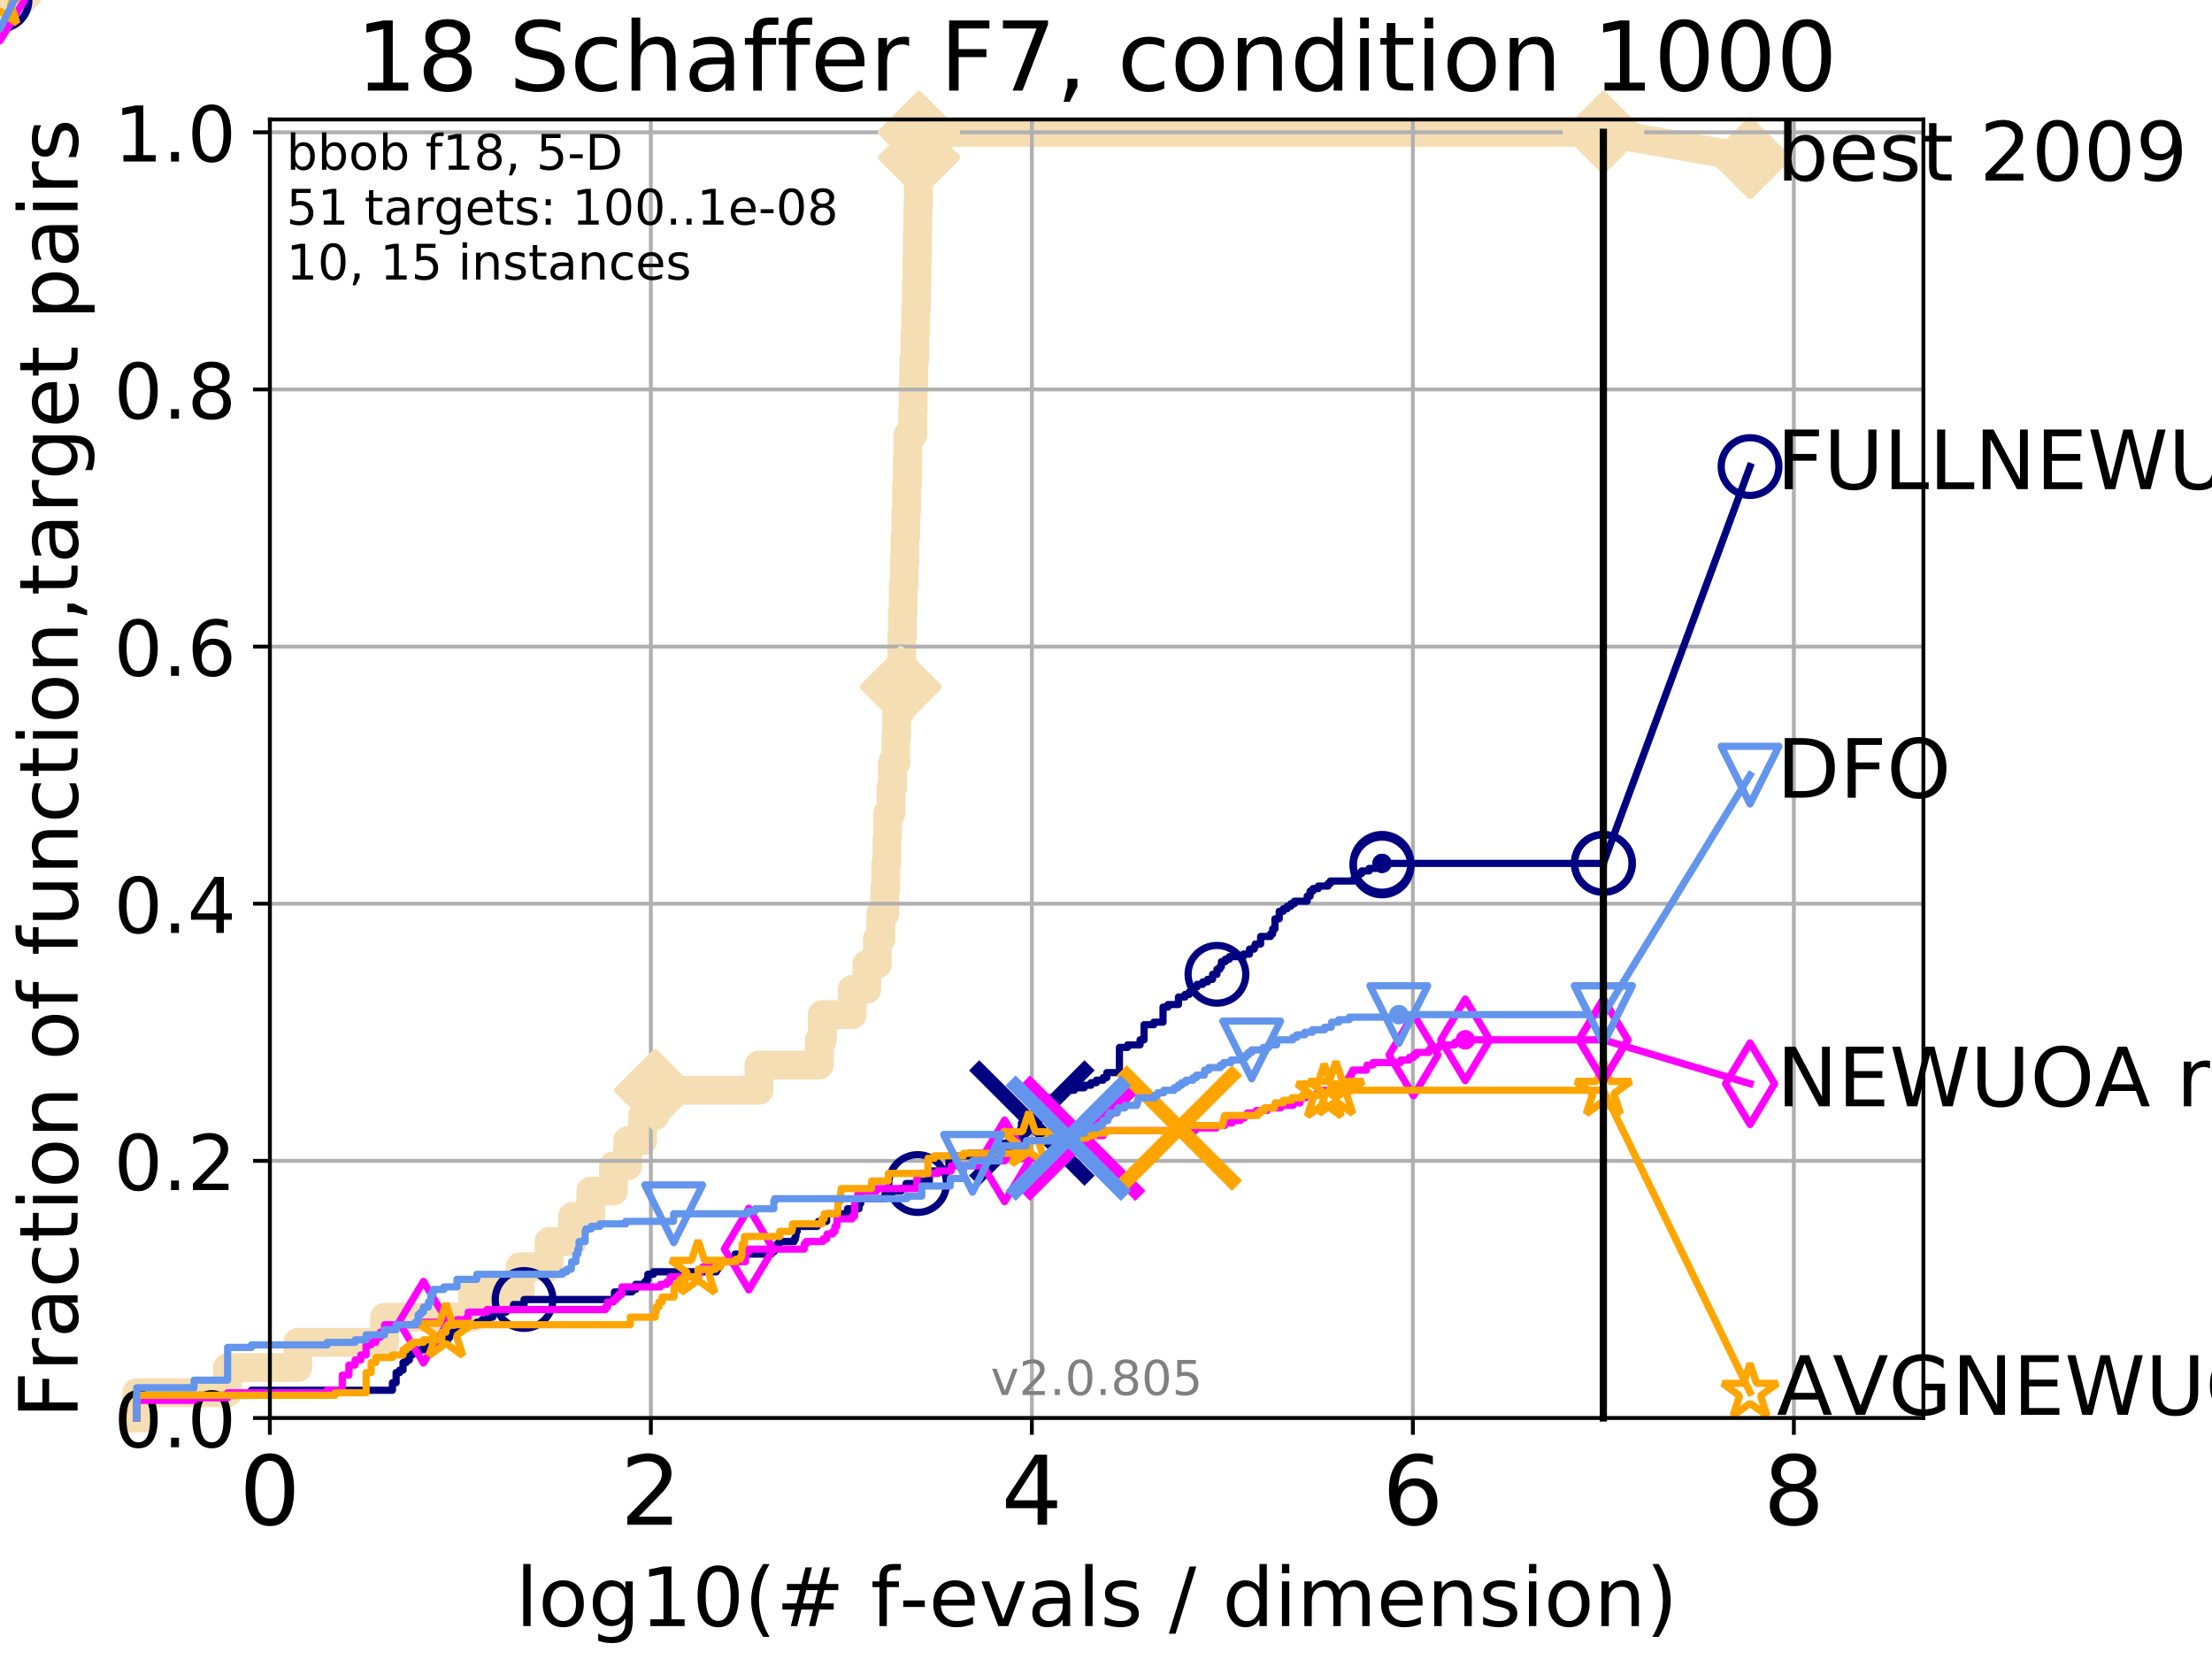 <?xml version="1.0" encoding="utf-8" standalone="no"?>
<!DOCTYPE svg PUBLIC "-//W3C//DTD SVG 1.1//EN"
  "http://www.w3.org/Graphics/SVG/1.1/DTD/svg11.dtd">
<!-- Created with matplotlib (http://matplotlib.org/) -->
<svg height="345pt" version="1.1" viewBox="0 0 460 345" width="460pt" xmlns="http://www.w3.org/2000/svg" xmlns:xlink="http://www.w3.org/1999/xlink">
 <defs>
  <style type="text/css">
*{stroke-linecap:butt;stroke-linejoin:round;}
  </style>
 </defs>
 <g id="figure_1">
  <g id="patch_1">
   <path d="M 0 345.6 
L 460.8 345.6 
L 460.8 0 
L 0 0 
z
" style="fill:#ffffff;"/>
  </g>
  <g id="axes_1">
   <g id="patch_2">
    <path d="M 56.12 294.88 
L 399.984 294.88 
L 399.984 24.84 
L 56.12 24.84 
z
" style="fill:#ffffff;"/>
   </g>
   <g id="line2d_1">
    <path d="M 28.43 294.88 
L 28.43 289.638 
L 47.331 289.638 
L 47.331 284.395 
L 61.909 284.395 
L 61.909 279.153 
L 79.971 279.153 
L 79.971 273.91 
L 98.289 273.91 
L 98.289 268.668 
L 108.17 268.668 
L 108.17 263.425 
L 114.172 263.425 
L 114.172 258.183 
L 119.063 258.183 
L 119.063 252.94 
L 122.866 252.94 
L 122.866 247.698 
L 127.565 247.698 
L 127.565 242.455 
L 130.539 242.455 
L 130.539 237.213 
L 133.653 237.213 
L 133.653 231.97 
L 136.256 231.97 
L 136.256 226.728 
L 157.842 226.728 
L 157.842 221.485 
L 170.376 221.485 
L 170.376 216.243 
L 170.99 216.243 
L 170.99 211 
L 177.209 211 
L 177.209 205.758 
L 180.252 205.758 
L 180.252 200.515 
L 182.454 200.515 
L 182.454 195.273 
L 183.163 195.273 
L 183.163 190.03 
L 183.997 190.03 
L 183.997 184.788 
L 184.187 184.788 
L 184.187 179.546 
L 184.437 179.546 
L 184.437 174.303 
L 184.575 174.303 
L 184.575 169.061 
L 185.296 169.061 
L 185.296 163.818 
L 185.607 163.818 
L 185.607 158.576 
L 186.301 158.576 
L 186.301 153.333 
L 186.446 153.333 
L 186.446 148.091 
L 187.198 148.091 
L 187.198 142.848 
L 187.343 142.848 
L 187.343 137.606 
L 187.531 137.606 
L 187.531 132.363 
L 187.665 132.363 
L 187.665 127.121 
L 187.82 127.121 
L 187.82 121.878 
L 188.011 121.878 
L 188.011 116.636 
L 188.177 116.636 
L 188.177 111.393 
L 188.383 111.393 
L 188.383 106.151 
L 188.531 106.151 
L 188.531 100.908 
L 188.694 100.908 
L 188.694 95.666 
L 188.801 95.666 
L 188.801 90.423 
L 189.811 90.423 
L 189.811 85.181 
L 189.894 85.181 
L 189.894 79.938 
L 190.028 79.938 
L 190.028 74.696 
L 190.264 74.696 
L 190.264 69.453 
L 190.416 69.453 
L 190.416 64.211 
L 190.567 64.211 
L 190.567 58.969 
L 190.689 58.969 
L 190.689 53.726 
L 190.783 53.726 
L 190.783 48.484 
L 190.871 48.484 
L 190.871 43.241 
L 190.971 43.241 
L 190.971 37.999 
L 191.055 37.999 
L 191.055 32.756 
L 191.144 32.756 
L 191.144 27.514 
L 333.43 27.514 
" style="fill:none;stroke:#f5deb3;stroke-linecap:square;stroke-width:6;"/>
   </g>
   <g id="line2d_2">
    <path d="M 0 0 
" style="fill:none;stroke:#f5deb3;stroke-linecap:square;stroke-width:6;"/>
    <defs>
     <path d="M -0 7.778 
L 7.778 0 
L 0 -7.778 
L -7.778 -0 
z
" id="m2f15c130bf" style="stroke:#f5deb3;stroke-linejoin:miter;stroke-width:1.5;"/>
    </defs>
    <g>
     <use style="fill:#f5deb3;stroke:#f5deb3;stroke-linejoin:miter;stroke-width:1.5;" x="0" xlink:href="#m2f15c130bf" y="0"/>
    </g>
   </g>
   <g id="line2d_3">
    <path d="M 333.43 27.514 
L 363.934 32.861 
" style="fill:none;stroke:#f5deb3;stroke-linecap:square;stroke-width:6;"/>
    <g>
     <use style="fill:#f5deb3;stroke:#f5deb3;stroke-linejoin:miter;stroke-width:1.5;" x="333.43" xlink:href="#m2f15c130bf" y="27.514"/>
     <use style="fill:#f5deb3;stroke:#f5deb3;stroke-linejoin:miter;stroke-width:1.5;" x="363.934" xlink:href="#m2f15c130bf" y="32.861"/>
    </g>
   </g>
   <g id="matplotlib.axis_1">
    <g id="xtick_1">
     <g id="line2d_4">
      <path clip-path="url(#pbb2e3858bd)" d="M 56.12 294.88 
L 56.12 24.84 
" style="fill:none;stroke:#b0b0b0;stroke-linecap:square;stroke-width:0.8;"/>
     </g>
     <g id="line2d_5">
      <defs>
       <path d="M 0 0 
L 0 3.5 
" id="md374560f11" style="stroke:#000000;stroke-width:0.8;"/>
      </defs>
      <g>
       <use style="stroke:#000000;stroke-width:0.8;" x="56.12" xlink:href="#md374560f11" y="294.88"/>
      </g>
     </g>
     <g id="text_1">
      <!-- 0 -->
      <defs>
       <path d="M 31.781 66.406 
Q 24.172 66.406 20.328 58.906 
Q 16.5 51.422 16.5 36.375 
Q 16.5 21.391 20.328 13.891 
Q 24.172 6.391 31.781 6.391 
Q 39.453 6.391 43.281 13.891 
Q 47.125 21.391 47.125 36.375 
Q 47.125 51.422 43.281 58.906 
Q 39.453 66.406 31.781 66.406 
z
M 31.781 74.219 
Q 44.047 74.219 50.516 64.516 
Q 56.984 54.828 56.984 36.375 
Q 56.984 17.969 50.516 8.266 
Q 44.047 -1.422 31.781 -1.422 
Q 19.531 -1.422 13.062 8.266 
Q 6.594 17.969 6.594 36.375 
Q 6.594 54.828 13.062 64.516 
Q 19.531 74.219 31.781 74.219 
z
" id="DejaVuSans-30"/>
      </defs>
      <g transform="translate(49.758 317.077)scale(0.2 -0.2)">
       <use xlink:href="#DejaVuSans-30"/>
      </g>
     </g>
    </g>
    <g id="xtick_2">
     <g id="line2d_6">
      <path clip-path="url(#pbb2e3858bd)" d="M 135.351 294.88 
L 135.351 24.84 
" style="fill:none;stroke:#b0b0b0;stroke-linecap:square;stroke-width:0.8;"/>
     </g>
     <g id="line2d_7">
      <g>
       <use style="stroke:#000000;stroke-width:0.8;" x="135.351" xlink:href="#md374560f11" y="294.88"/>
      </g>
     </g>
     <g id="text_2">
      <!-- 2 -->
      <defs>
       <path d="M 19.188 8.297 
L 53.609 8.297 
L 53.609 0 
L 7.328 0 
L 7.328 8.297 
Q 12.938 14.109 22.625 23.891 
Q 32.328 33.688 34.812 36.531 
Q 39.547 41.844 41.422 45.531 
Q 43.312 49.219 43.312 52.781 
Q 43.312 58.594 39.234 62.25 
Q 35.156 65.922 28.609 65.922 
Q 23.969 65.922 18.812 64.312 
Q 13.672 62.703 7.812 59.422 
L 7.812 69.391 
Q 13.766 71.781 18.938 73 
Q 24.125 74.219 28.422 74.219 
Q 39.75 74.219 46.484 68.547 
Q 53.219 62.891 53.219 53.422 
Q 53.219 48.922 51.531 44.891 
Q 49.859 40.875 45.406 35.406 
Q 44.188 33.984 37.641 27.219 
Q 31.109 20.453 19.188 8.297 
z
" id="DejaVuSans-32"/>
      </defs>
      <g transform="translate(128.989 317.077)scale(0.2 -0.2)">
       <use xlink:href="#DejaVuSans-32"/>
      </g>
     </g>
    </g>
    <g id="xtick_3">
     <g id="line2d_8">
      <path clip-path="url(#pbb2e3858bd)" d="M 214.583 294.88 
L 214.583 24.84 
" style="fill:none;stroke:#b0b0b0;stroke-linecap:square;stroke-width:0.8;"/>
     </g>
     <g id="line2d_9">
      <g>
       <use style="stroke:#000000;stroke-width:0.8;" x="214.583" xlink:href="#md374560f11" y="294.88"/>
      </g>
     </g>
     <g id="text_3">
      <!-- 4 -->
      <defs>
       <path d="M 37.797 64.312 
L 12.891 25.391 
L 37.797 25.391 
z
M 35.203 72.906 
L 47.609 72.906 
L 47.609 25.391 
L 58.016 25.391 
L 58.016 17.188 
L 47.609 17.188 
L 47.609 0 
L 37.797 0 
L 37.797 17.188 
L 4.891 17.188 
L 4.891 26.703 
z
" id="DejaVuSans-34"/>
      </defs>
      <g transform="translate(208.22 317.077)scale(0.2 -0.2)">
       <use xlink:href="#DejaVuSans-34"/>
      </g>
     </g>
    </g>
    <g id="xtick_4">
     <g id="line2d_10">
      <path clip-path="url(#pbb2e3858bd)" d="M 293.814 294.88 
L 293.814 24.84 
" style="fill:none;stroke:#b0b0b0;stroke-linecap:square;stroke-width:0.8;"/>
     </g>
     <g id="line2d_11">
      <g>
       <use style="stroke:#000000;stroke-width:0.8;" x="293.814" xlink:href="#md374560f11" y="294.88"/>
      </g>
     </g>
     <g id="text_4">
      <!-- 6 -->
      <defs>
       <path d="M 33.016 40.375 
Q 26.375 40.375 22.484 35.828 
Q 18.609 31.297 18.609 23.391 
Q 18.609 15.531 22.484 10.953 
Q 26.375 6.391 33.016 6.391 
Q 39.656 6.391 43.531 10.953 
Q 47.406 15.531 47.406 23.391 
Q 47.406 31.297 43.531 35.828 
Q 39.656 40.375 33.016 40.375 
z
M 52.594 71.297 
L 52.594 62.312 
Q 48.875 64.062 45.094 64.984 
Q 41.312 65.922 37.594 65.922 
Q 27.828 65.922 22.672 59.328 
Q 17.531 52.734 16.797 39.406 
Q 19.672 43.656 24.016 45.922 
Q 28.375 48.188 33.594 48.188 
Q 44.578 48.188 50.953 41.516 
Q 57.328 34.859 57.328 23.391 
Q 57.328 12.156 50.688 5.359 
Q 44.047 -1.422 33.016 -1.422 
Q 20.359 -1.422 13.672 8.266 
Q 6.984 17.969 6.984 36.375 
Q 6.984 53.656 15.188 63.938 
Q 23.391 74.219 37.203 74.219 
Q 40.922 74.219 44.703 73.484 
Q 48.484 72.75 52.594 71.297 
z
" id="DejaVuSans-36"/>
      </defs>
      <g transform="translate(287.452 317.077)scale(0.2 -0.2)">
       <use xlink:href="#DejaVuSans-36"/>
      </g>
     </g>
    </g>
    <g id="xtick_5">
     <g id="line2d_12">
      <path clip-path="url(#pbb2e3858bd)" d="M 373.045 294.88 
L 373.045 24.84 
" style="fill:none;stroke:#b0b0b0;stroke-linecap:square;stroke-width:0.8;"/>
     </g>
     <g id="line2d_13">
      <g>
       <use style="stroke:#000000;stroke-width:0.8;" x="373.045" xlink:href="#md374560f11" y="294.88"/>
      </g>
     </g>
     <g id="text_5">
      <!-- 8 -->
      <defs>
       <path d="M 31.781 34.625 
Q 24.75 34.625 20.719 30.859 
Q 16.703 27.094 16.703 20.516 
Q 16.703 13.922 20.719 10.156 
Q 24.75 6.391 31.781 6.391 
Q 38.812 6.391 42.859 10.172 
Q 46.922 13.969 46.922 20.516 
Q 46.922 27.094 42.891 30.859 
Q 38.875 34.625 31.781 34.625 
z
M 21.922 38.812 
Q 15.578 40.375 12.031 44.719 
Q 8.5 49.078 8.5 55.328 
Q 8.5 64.062 14.719 69.141 
Q 20.953 74.219 31.781 74.219 
Q 42.672 74.219 48.875 69.141 
Q 55.078 64.062 55.078 55.328 
Q 55.078 49.078 51.531 44.719 
Q 48 40.375 41.703 38.812 
Q 48.828 37.156 52.797 32.312 
Q 56.781 27.484 56.781 20.516 
Q 56.781 9.906 50.312 4.234 
Q 43.844 -1.422 31.781 -1.422 
Q 19.734 -1.422 13.25 4.234 
Q 6.781 9.906 6.781 20.516 
Q 6.781 27.484 10.781 32.312 
Q 14.797 37.156 21.922 38.812 
z
M 18.312 54.391 
Q 18.312 48.734 21.844 45.562 
Q 25.391 42.391 31.781 42.391 
Q 38.141 42.391 41.719 45.562 
Q 45.312 48.734 45.312 54.391 
Q 45.312 60.062 41.719 63.234 
Q 38.141 66.406 31.781 66.406 
Q 25.391 66.406 21.844 63.234 
Q 18.312 60.062 18.312 54.391 
z
" id="DejaVuSans-38"/>
      </defs>
      <g transform="translate(366.683 317.077)scale(0.2 -0.2)">
       <use xlink:href="#DejaVuSans-38"/>
      </g>
     </g>
    </g>
    <g id="text_6">
     <!-- log10(# f-evals / dimension) -->
     <defs>
      <path d="M 9.422 75.984 
L 18.406 75.984 
L 18.406 0 
L 9.422 0 
z
" id="DejaVuSans-6c"/>
      <path d="M 30.609 48.391 
Q 23.391 48.391 19.188 42.75 
Q 14.984 37.109 14.984 27.297 
Q 14.984 17.484 19.156 11.844 
Q 23.344 6.203 30.609 6.203 
Q 37.797 6.203 41.984 11.859 
Q 46.188 17.531 46.188 27.297 
Q 46.188 37.016 41.984 42.703 
Q 37.797 48.391 30.609 48.391 
z
M 30.609 56 
Q 42.328 56 49.016 48.375 
Q 55.719 40.766 55.719 27.297 
Q 55.719 13.875 49.016 6.219 
Q 42.328 -1.422 30.609 -1.422 
Q 18.844 -1.422 12.172 6.219 
Q 5.516 13.875 5.516 27.297 
Q 5.516 40.766 12.172 48.375 
Q 18.844 56 30.609 56 
z
" id="DejaVuSans-6f"/>
      <path d="M 45.406 27.984 
Q 45.406 37.75 41.375 43.109 
Q 37.359 48.484 30.078 48.484 
Q 22.859 48.484 18.828 43.109 
Q 14.797 37.75 14.797 27.984 
Q 14.797 18.266 18.828 12.891 
Q 22.859 7.516 30.078 7.516 
Q 37.359 7.516 41.375 12.891 
Q 45.406 18.266 45.406 27.984 
z
M 54.391 6.781 
Q 54.391 -7.172 48.188 -13.984 
Q 42 -20.797 29.203 -20.797 
Q 24.469 -20.797 20.266 -20.094 
Q 16.062 -19.391 12.109 -17.922 
L 12.109 -9.188 
Q 16.062 -11.328 19.922 -12.344 
Q 23.781 -13.375 27.781 -13.375 
Q 36.625 -13.375 41.016 -8.766 
Q 45.406 -4.156 45.406 5.172 
L 45.406 9.625 
Q 42.625 4.781 38.281 2.391 
Q 33.938 0 27.875 0 
Q 17.828 0 11.672 7.656 
Q 5.516 15.328 5.516 27.984 
Q 5.516 40.672 11.672 48.328 
Q 17.828 56 27.875 56 
Q 33.938 56 38.281 53.609 
Q 42.625 51.219 45.406 46.391 
L 45.406 54.688 
L 54.391 54.688 
z
" id="DejaVuSans-67"/>
      <path d="M 12.406 8.297 
L 28.516 8.297 
L 28.516 63.922 
L 10.984 60.406 
L 10.984 69.391 
L 28.422 72.906 
L 38.281 72.906 
L 38.281 8.297 
L 54.391 8.297 
L 54.391 0 
L 12.406 0 
z
" id="DejaVuSans-31"/>
      <path d="M 31 75.875 
Q 24.469 64.656 21.281 53.656 
Q 18.109 42.672 18.109 31.391 
Q 18.109 20.125 21.312 9.062 
Q 24.516 -2 31 -13.188 
L 23.188 -13.188 
Q 15.875 -1.703 12.234 9.375 
Q 8.594 20.453 8.594 31.391 
Q 8.594 42.281 12.203 53.312 
Q 15.828 64.359 23.188 75.875 
z
" id="DejaVuSans-28"/>
      <path d="M 51.125 44 
L 36.922 44 
L 32.812 27.688 
L 47.125 27.688 
z
M 43.797 71.781 
L 38.719 51.516 
L 52.984 51.516 
L 58.109 71.781 
L 65.922 71.781 
L 60.891 51.516 
L 76.125 51.516 
L 76.125 44 
L 58.984 44 
L 54.984 27.688 
L 70.516 27.688 
L 70.516 20.219 
L 53.078 20.219 
L 48 0 
L 40.188 0 
L 45.219 20.219 
L 30.906 20.219 
L 25.875 0 
L 18.016 0 
L 23.094 20.219 
L 7.719 20.219 
L 7.719 27.688 
L 24.906 27.688 
L 29 44 
L 13.281 44 
L 13.281 51.516 
L 30.906 51.516 
L 35.891 71.781 
z
" id="DejaVuSans-23"/>
      <path id="DejaVuSans-20"/>
      <path d="M 37.109 75.984 
L 37.109 68.5 
L 28.516 68.5 
Q 23.688 68.5 21.797 66.547 
Q 19.922 64.594 19.922 59.516 
L 19.922 54.688 
L 34.719 54.688 
L 34.719 47.703 
L 19.922 47.703 
L 19.922 0 
L 10.891 0 
L 10.891 47.703 
L 2.297 47.703 
L 2.297 54.688 
L 10.891 54.688 
L 10.891 58.5 
Q 10.891 67.625 15.141 71.797 
Q 19.391 75.984 28.609 75.984 
z
" id="DejaVuSans-66"/>
      <path d="M 4.891 31.391 
L 31.203 31.391 
L 31.203 23.391 
L 4.891 23.391 
z
" id="DejaVuSans-2d"/>
      <path d="M 56.203 29.594 
L 56.203 25.203 
L 14.891 25.203 
Q 15.484 15.922 20.484 11.062 
Q 25.484 6.203 34.422 6.203 
Q 39.594 6.203 44.453 7.469 
Q 49.312 8.734 54.109 11.281 
L 54.109 2.781 
Q 49.266 0.734 44.188 -0.344 
Q 39.109 -1.422 33.891 -1.422 
Q 20.797 -1.422 13.156 6.188 
Q 5.516 13.812 5.516 26.812 
Q 5.516 40.234 12.766 48.109 
Q 20.016 56 32.328 56 
Q 43.359 56 49.781 48.891 
Q 56.203 41.797 56.203 29.594 
z
M 47.219 32.234 
Q 47.125 39.594 43.094 43.984 
Q 39.062 48.391 32.422 48.391 
Q 24.906 48.391 20.391 44.141 
Q 15.875 39.891 15.188 32.172 
z
" id="DejaVuSans-65"/>
      <path d="M 2.984 54.688 
L 12.5 54.688 
L 29.594 8.797 
L 46.688 54.688 
L 56.203 54.688 
L 35.688 0 
L 23.484 0 
z
" id="DejaVuSans-76"/>
      <path d="M 34.281 27.484 
Q 23.391 27.484 19.188 25 
Q 14.984 22.516 14.984 16.5 
Q 14.984 11.719 18.141 8.906 
Q 21.297 6.109 26.703 6.109 
Q 34.188 6.109 38.703 11.406 
Q 43.219 16.703 43.219 25.484 
L 43.219 27.484 
z
M 52.203 31.203 
L 52.203 0 
L 43.219 0 
L 43.219 8.297 
Q 40.141 3.328 35.547 0.953 
Q 30.953 -1.422 24.312 -1.422 
Q 15.922 -1.422 10.953 3.297 
Q 6 8.016 6 15.922 
Q 6 25.141 12.172 29.828 
Q 18.359 34.516 30.609 34.516 
L 43.219 34.516 
L 43.219 35.406 
Q 43.219 41.609 39.141 45 
Q 35.062 48.391 27.688 48.391 
Q 23 48.391 18.547 47.266 
Q 14.109 46.141 10.016 43.891 
L 10.016 52.203 
Q 14.938 54.109 19.578 55.047 
Q 24.219 56 28.609 56 
Q 40.484 56 46.344 49.844 
Q 52.203 43.703 52.203 31.203 
z
" id="DejaVuSans-61"/>
      <path d="M 44.281 53.078 
L 44.281 44.578 
Q 40.484 46.531 36.375 47.5 
Q 32.281 48.484 27.875 48.484 
Q 21.188 48.484 17.844 46.438 
Q 14.5 44.391 14.5 40.281 
Q 14.5 37.156 16.891 35.375 
Q 19.281 33.594 26.516 31.984 
L 29.594 31.297 
Q 39.156 29.25 43.188 25.516 
Q 47.219 21.781 47.219 15.094 
Q 47.219 7.469 41.188 3.016 
Q 35.156 -1.422 24.609 -1.422 
Q 20.219 -1.422 15.453 -0.562 
Q 10.688 0.297 5.422 2 
L 5.422 11.281 
Q 10.406 8.688 15.234 7.391 
Q 20.062 6.109 24.812 6.109 
Q 31.156 6.109 34.562 8.281 
Q 37.984 10.453 37.984 14.406 
Q 37.984 18.062 35.516 20.016 
Q 33.062 21.969 24.703 23.781 
L 21.578 24.516 
Q 13.234 26.266 9.516 29.906 
Q 5.812 33.547 5.812 39.891 
Q 5.812 47.609 11.281 51.797 
Q 16.75 56 26.812 56 
Q 31.781 56 36.172 55.266 
Q 40.578 54.547 44.281 53.078 
z
" id="DejaVuSans-73"/>
      <path d="M 25.391 72.906 
L 33.688 72.906 
L 8.297 -9.281 
L 0 -9.281 
z
" id="DejaVuSans-2f"/>
      <path d="M 45.406 46.391 
L 45.406 75.984 
L 54.391 75.984 
L 54.391 0 
L 45.406 0 
L 45.406 8.203 
Q 42.578 3.328 38.25 0.953 
Q 33.938 -1.422 27.875 -1.422 
Q 17.969 -1.422 11.734 6.484 
Q 5.516 14.406 5.516 27.297 
Q 5.516 40.188 11.734 48.094 
Q 17.969 56 27.875 56 
Q 33.938 56 38.25 53.625 
Q 42.578 51.266 45.406 46.391 
z
M 14.797 27.297 
Q 14.797 17.391 18.875 11.75 
Q 22.953 6.109 30.078 6.109 
Q 37.203 6.109 41.297 11.75 
Q 45.406 17.391 45.406 27.297 
Q 45.406 37.203 41.297 42.844 
Q 37.203 48.484 30.078 48.484 
Q 22.953 48.484 18.875 42.844 
Q 14.797 37.203 14.797 27.297 
z
" id="DejaVuSans-64"/>
      <path d="M 9.422 54.688 
L 18.406 54.688 
L 18.406 0 
L 9.422 0 
z
M 9.422 75.984 
L 18.406 75.984 
L 18.406 64.594 
L 9.422 64.594 
z
" id="DejaVuSans-69"/>
      <path d="M 52 44.188 
Q 55.375 50.25 60.062 53.125 
Q 64.75 56 71.094 56 
Q 79.641 56 84.281 50.016 
Q 88.922 44.047 88.922 33.016 
L 88.922 0 
L 79.891 0 
L 79.891 32.719 
Q 79.891 40.578 77.094 44.375 
Q 74.312 48.188 68.609 48.188 
Q 61.625 48.188 57.562 43.547 
Q 53.516 38.922 53.516 30.906 
L 53.516 0 
L 44.484 0 
L 44.484 32.719 
Q 44.484 40.625 41.703 44.406 
Q 38.922 48.188 33.109 48.188 
Q 26.219 48.188 22.156 43.531 
Q 18.109 38.875 18.109 30.906 
L 18.109 0 
L 9.078 0 
L 9.078 54.688 
L 18.109 54.688 
L 18.109 46.188 
Q 21.188 51.219 25.484 53.609 
Q 29.781 56 35.688 56 
Q 41.656 56 45.828 52.969 
Q 50 49.953 52 44.188 
z
" id="DejaVuSans-6d"/>
      <path d="M 54.891 33.016 
L 54.891 0 
L 45.906 0 
L 45.906 32.719 
Q 45.906 40.484 42.875 44.328 
Q 39.844 48.188 33.797 48.188 
Q 26.516 48.188 22.312 43.547 
Q 18.109 38.922 18.109 30.906 
L 18.109 0 
L 9.078 0 
L 9.078 54.688 
L 18.109 54.688 
L 18.109 46.188 
Q 21.344 51.125 25.703 53.562 
Q 30.078 56 35.797 56 
Q 45.219 56 50.047 50.172 
Q 54.891 44.344 54.891 33.016 
z
" id="DejaVuSans-6e"/>
      <path d="M 8.016 75.875 
L 15.828 75.875 
Q 23.141 64.359 26.781 53.312 
Q 30.422 42.281 30.422 31.391 
Q 30.422 20.453 26.781 9.375 
Q 23.141 -1.703 15.828 -13.188 
L 8.016 -13.188 
Q 14.5 -2 17.703 9.062 
Q 20.906 20.125 20.906 31.391 
Q 20.906 42.672 17.703 53.656 
Q 14.5 64.656 8.016 75.875 
z
" id="DejaVuSans-29"/>
     </defs>
     <g transform="translate(107.211 338.154)scale(0.17 -0.17)">
      <use xlink:href="#DejaVuSans-6c"/>
      <use x="27.783" xlink:href="#DejaVuSans-6f"/>
      <use x="88.965" xlink:href="#DejaVuSans-67"/>
      <use x="152.441" xlink:href="#DejaVuSans-31"/>
      <use x="216.064" xlink:href="#DejaVuSans-30"/>
      <use x="279.688" xlink:href="#DejaVuSans-28"/>
      <use x="318.701" xlink:href="#DejaVuSans-23"/>
      <use x="402.49" xlink:href="#DejaVuSans-20"/>
      <use x="434.277" xlink:href="#DejaVuSans-66"/>
      <use x="469.404" xlink:href="#DejaVuSans-2d"/>
      <use x="505.488" xlink:href="#DejaVuSans-65"/>
      <use x="567.012" xlink:href="#DejaVuSans-76"/>
      <use x="626.191" xlink:href="#DejaVuSans-61"/>
      <use x="687.471" xlink:href="#DejaVuSans-6c"/>
      <use x="715.254" xlink:href="#DejaVuSans-73"/>
      <use x="767.354" xlink:href="#DejaVuSans-20"/>
      <use x="799.141" xlink:href="#DejaVuSans-2f"/>
      <use x="832.832" xlink:href="#DejaVuSans-20"/>
      <use x="864.619" xlink:href="#DejaVuSans-64"/>
      <use x="928.096" xlink:href="#DejaVuSans-69"/>
      <use x="955.879" xlink:href="#DejaVuSans-6d"/>
      <use x="1053.291" xlink:href="#DejaVuSans-65"/>
      <use x="1114.814" xlink:href="#DejaVuSans-6e"/>
      <use x="1178.193" xlink:href="#DejaVuSans-73"/>
      <use x="1230.293" xlink:href="#DejaVuSans-69"/>
      <use x="1258.076" xlink:href="#DejaVuSans-6f"/>
      <use x="1319.258" xlink:href="#DejaVuSans-6e"/>
      <use x="1382.637" xlink:href="#DejaVuSans-29"/>
     </g>
    </g>
   </g>
   <g id="matplotlib.axis_2">
    <g id="ytick_1">
     <g id="line2d_14">
      <path clip-path="url(#pbb2e3858bd)" d="M 56.12 294.88 
L 399.984 294.88 
" style="fill:none;stroke:#b0b0b0;stroke-linecap:square;stroke-width:0.8;"/>
     </g>
     <g id="line2d_15">
      <defs>
       <path d="M 0 0 
L -3.5 0 
" id="m3d962f0f0c" style="stroke:#000000;stroke-width:0.8;"/>
      </defs>
      <g>
       <use style="stroke:#000000;stroke-width:0.8;" x="56.12" xlink:href="#m3d962f0f0c" y="294.88"/>
      </g>
     </g>
     <g id="text_7">
      <!-- 0.0 -->
      <defs>
       <path d="M 10.688 12.406 
L 21 12.406 
L 21 0 
L 10.688 0 
z
" id="DejaVuSans-2e"/>
      </defs>
      <g transform="translate(23.675 300.959)scale(0.16 -0.16)">
       <use xlink:href="#DejaVuSans-30"/>
       <use x="63.623" xlink:href="#DejaVuSans-2e"/>
       <use x="95.41" xlink:href="#DejaVuSans-30"/>
      </g>
     </g>
    </g>
    <g id="ytick_2">
     <g id="line2d_16">
      <path clip-path="url(#pbb2e3858bd)" d="M 56.12 241.407 
L 399.984 241.407 
" style="fill:none;stroke:#b0b0b0;stroke-linecap:square;stroke-width:0.8;"/>
     </g>
     <g id="line2d_17">
      <g>
       <use style="stroke:#000000;stroke-width:0.8;" x="56.12" xlink:href="#m3d962f0f0c" y="241.407"/>
      </g>
     </g>
     <g id="text_8">
      <!-- 0.2 -->
      <g transform="translate(23.675 247.485)scale(0.16 -0.16)">
       <use xlink:href="#DejaVuSans-30"/>
       <use x="63.623" xlink:href="#DejaVuSans-2e"/>
       <use x="95.41" xlink:href="#DejaVuSans-32"/>
      </g>
     </g>
    </g>
    <g id="ytick_3">
     <g id="line2d_18">
      <path clip-path="url(#pbb2e3858bd)" d="M 56.12 187.933 
L 399.984 187.933 
" style="fill:none;stroke:#b0b0b0;stroke-linecap:square;stroke-width:0.8;"/>
     </g>
     <g id="line2d_19">
      <g>
       <use style="stroke:#000000;stroke-width:0.8;" x="56.12" xlink:href="#m3d962f0f0c" y="187.933"/>
      </g>
     </g>
     <g id="text_9">
      <!-- 0.4 -->
      <g transform="translate(23.675 194.012)scale(0.16 -0.16)">
       <use xlink:href="#DejaVuSans-30"/>
       <use x="63.623" xlink:href="#DejaVuSans-2e"/>
       <use x="95.41" xlink:href="#DejaVuSans-34"/>
      </g>
     </g>
    </g>
    <g id="ytick_4">
     <g id="line2d_20">
      <path clip-path="url(#pbb2e3858bd)" d="M 56.12 134.46 
L 399.984 134.46 
" style="fill:none;stroke:#b0b0b0;stroke-linecap:square;stroke-width:0.8;"/>
     </g>
     <g id="line2d_21">
      <g>
       <use style="stroke:#000000;stroke-width:0.8;" x="56.12" xlink:href="#m3d962f0f0c" y="134.46"/>
      </g>
     </g>
     <g id="text_10">
      <!-- 0.6 -->
      <g transform="translate(23.675 140.539)scale(0.16 -0.16)">
       <use xlink:href="#DejaVuSans-30"/>
       <use x="63.623" xlink:href="#DejaVuSans-2e"/>
       <use x="95.41" xlink:href="#DejaVuSans-36"/>
      </g>
     </g>
    </g>
    <g id="ytick_5">
     <g id="line2d_22">
      <path clip-path="url(#pbb2e3858bd)" d="M 56.12 80.987 
L 399.984 80.987 
" style="fill:none;stroke:#b0b0b0;stroke-linecap:square;stroke-width:0.8;"/>
     </g>
     <g id="line2d_23">
      <g>
       <use style="stroke:#000000;stroke-width:0.8;" x="56.12" xlink:href="#m3d962f0f0c" y="80.987"/>
      </g>
     </g>
     <g id="text_11">
      <!-- 0.8 -->
      <g transform="translate(23.675 87.066)scale(0.16 -0.16)">
       <use xlink:href="#DejaVuSans-30"/>
       <use x="63.623" xlink:href="#DejaVuSans-2e"/>
       <use x="95.41" xlink:href="#DejaVuSans-38"/>
      </g>
     </g>
    </g>
    <g id="ytick_6">
     <g id="line2d_24">
      <path clip-path="url(#pbb2e3858bd)" d="M 56.12 27.514 
L 399.984 27.514 
" style="fill:none;stroke:#b0b0b0;stroke-linecap:square;stroke-width:0.8;"/>
     </g>
     <g id="line2d_25">
      <g>
       <use style="stroke:#000000;stroke-width:0.8;" x="56.12" xlink:href="#m3d962f0f0c" y="27.514"/>
      </g>
     </g>
     <g id="text_12">
      <!-- 1.0 -->
      <g transform="translate(23.675 33.592)scale(0.16 -0.16)">
       <use xlink:href="#DejaVuSans-31"/>
       <use x="63.623" xlink:href="#DejaVuSans-2e"/>
       <use x="95.41" xlink:href="#DejaVuSans-30"/>
      </g>
     </g>
    </g>
    <g id="text_13">
     <!-- Fraction of function,target pairs -->
     <defs>
      <path d="M 9.812 72.906 
L 51.703 72.906 
L 51.703 64.594 
L 19.672 64.594 
L 19.672 43.109 
L 48.578 43.109 
L 48.578 34.812 
L 19.672 34.812 
L 19.672 0 
L 9.812 0 
z
" id="DejaVuSans-46"/>
      <path d="M 41.109 46.297 
Q 39.594 47.172 37.812 47.578 
Q 36.031 48 33.891 48 
Q 26.266 48 22.188 43.047 
Q 18.109 38.094 18.109 28.812 
L 18.109 0 
L 9.078 0 
L 9.078 54.688 
L 18.109 54.688 
L 18.109 46.188 
Q 20.953 51.172 25.484 53.578 
Q 30.031 56 36.531 56 
Q 37.453 56 38.578 55.875 
Q 39.703 55.766 41.062 55.516 
z
" id="DejaVuSans-72"/>
      <path d="M 48.781 52.594 
L 48.781 44.188 
Q 44.969 46.297 41.141 47.344 
Q 37.312 48.391 33.406 48.391 
Q 24.656 48.391 19.812 42.844 
Q 14.984 37.312 14.984 27.297 
Q 14.984 17.281 19.812 11.734 
Q 24.656 6.203 33.406 6.203 
Q 37.312 6.203 41.141 7.25 
Q 44.969 8.297 48.781 10.406 
L 48.781 2.094 
Q 45.016 0.344 40.984 -0.531 
Q 36.969 -1.422 32.422 -1.422 
Q 20.062 -1.422 12.781 6.344 
Q 5.516 14.109 5.516 27.297 
Q 5.516 40.672 12.859 48.328 
Q 20.219 56 33.016 56 
Q 37.156 56 41.109 55.141 
Q 45.062 54.297 48.781 52.594 
z
" id="DejaVuSans-63"/>
      <path d="M 18.312 70.219 
L 18.312 54.688 
L 36.812 54.688 
L 36.812 47.703 
L 18.312 47.703 
L 18.312 18.016 
Q 18.312 11.328 20.141 9.422 
Q 21.969 7.516 27.594 7.516 
L 36.812 7.516 
L 36.812 0 
L 27.594 0 
Q 17.188 0 13.234 3.875 
Q 9.281 7.766 9.281 18.016 
L 9.281 47.703 
L 2.688 47.703 
L 2.688 54.688 
L 9.281 54.688 
L 9.281 70.219 
z
" id="DejaVuSans-74"/>
      <path d="M 8.5 21.578 
L 8.5 54.688 
L 17.484 54.688 
L 17.484 21.922 
Q 17.484 14.156 20.5 10.266 
Q 23.531 6.391 29.594 6.391 
Q 36.859 6.391 41.078 11.031 
Q 45.312 15.672 45.312 23.688 
L 45.312 54.688 
L 54.297 54.688 
L 54.297 0 
L 45.312 0 
L 45.312 8.406 
Q 42.047 3.422 37.719 1 
Q 33.406 -1.422 27.688 -1.422 
Q 18.266 -1.422 13.375 4.438 
Q 8.5 10.297 8.5 21.578 
z
M 31.109 56 
z
" id="DejaVuSans-75"/>
      <path d="M 11.719 12.406 
L 22.016 12.406 
L 22.016 4 
L 14.016 -11.625 
L 7.719 -11.625 
L 11.719 4 
z
" id="DejaVuSans-2c"/>
      <path d="M 18.109 8.203 
L 18.109 -20.797 
L 9.078 -20.797 
L 9.078 54.688 
L 18.109 54.688 
L 18.109 46.391 
Q 20.953 51.266 25.266 53.625 
Q 29.594 56 35.594 56 
Q 45.562 56 51.781 48.094 
Q 58.016 40.188 58.016 27.297 
Q 58.016 14.406 51.781 6.484 
Q 45.562 -1.422 35.594 -1.422 
Q 29.594 -1.422 25.266 0.953 
Q 20.953 3.328 18.109 8.203 
z
M 48.688 27.297 
Q 48.688 37.203 44.609 42.844 
Q 40.531 48.484 33.406 48.484 
Q 26.266 48.484 22.188 42.844 
Q 18.109 37.203 18.109 27.297 
Q 18.109 17.391 22.188 11.75 
Q 26.266 6.109 33.406 6.109 
Q 40.531 6.109 44.609 11.75 
Q 48.688 17.391 48.688 27.297 
z
" id="DejaVuSans-70"/>
     </defs>
     <g transform="translate(16.14 294.999)rotate(-90)scale(0.17 -0.17)">
      <use xlink:href="#DejaVuSans-46"/>
      <use x="57.41" xlink:href="#DejaVuSans-72"/>
      <use x="98.523" xlink:href="#DejaVuSans-61"/>
      <use x="159.803" xlink:href="#DejaVuSans-63"/>
      <use x="214.783" xlink:href="#DejaVuSans-74"/>
      <use x="253.992" xlink:href="#DejaVuSans-69"/>
      <use x="281.775" xlink:href="#DejaVuSans-6f"/>
      <use x="342.957" xlink:href="#DejaVuSans-6e"/>
      <use x="406.336" xlink:href="#DejaVuSans-20"/>
      <use x="438.123" xlink:href="#DejaVuSans-6f"/>
      <use x="499.305" xlink:href="#DejaVuSans-66"/>
      <use x="534.51" xlink:href="#DejaVuSans-20"/>
      <use x="566.297" xlink:href="#DejaVuSans-66"/>
      <use x="601.502" xlink:href="#DejaVuSans-75"/>
      <use x="664.881" xlink:href="#DejaVuSans-6e"/>
      <use x="728.26" xlink:href="#DejaVuSans-63"/>
      <use x="783.24" xlink:href="#DejaVuSans-74"/>
      <use x="822.449" xlink:href="#DejaVuSans-69"/>
      <use x="850.232" xlink:href="#DejaVuSans-6f"/>
      <use x="911.414" xlink:href="#DejaVuSans-6e"/>
      <use x="974.793" xlink:href="#DejaVuSans-2c"/>
      <use x="1006.58" xlink:href="#DejaVuSans-74"/>
      <use x="1045.789" xlink:href="#DejaVuSans-61"/>
      <use x="1107.068" xlink:href="#DejaVuSans-72"/>
      <use x="1148.166" xlink:href="#DejaVuSans-67"/>
      <use x="1211.643" xlink:href="#DejaVuSans-65"/>
      <use x="1273.166" xlink:href="#DejaVuSans-74"/>
      <use x="1312.375" xlink:href="#DejaVuSans-20"/>
      <use x="1344.162" xlink:href="#DejaVuSans-70"/>
      <use x="1407.639" xlink:href="#DejaVuSans-61"/>
      <use x="1468.918" xlink:href="#DejaVuSans-69"/>
      <use x="1496.701" xlink:href="#DejaVuSans-72"/>
      <use x="1537.814" xlink:href="#DejaVuSans-73"/>
     </g>
    </g>
   </g>
   <g id="line2d_26">
    <defs>
     <path d="M 0 1.5 
C 0.398 1.5 0.779 1.342 1.061 1.061 
C 1.342 0.779 1.5 0.398 1.5 0 
C 1.5 -0.398 1.342 -0.779 1.061 -1.061 
C 0.779 -1.342 0.398 -1.5 0 -1.5 
C -0.398 -1.5 -0.779 -1.342 -1.061 -1.061 
C -1.342 -0.779 -1.5 -0.398 -1.5 0 
C -1.5 0.398 -1.342 0.779 -1.061 1.061 
C -0.779 1.342 -0.398 1.5 0 1.5 
z
" id="m2f65befe8b" style="stroke:#f5deb3;"/>
    </defs>
    <g>
     <use style="fill:#f5deb3;stroke:#f5deb3;" x="191.144" xlink:href="#m2f65befe8b" y="27.514"/>
     <use style="fill:#f5deb3;stroke:#f5deb3;" x="191.144" xlink:href="#m2f65befe8b" y="27.514"/>
    </g>
   </g>
   <g id="line2d_27">
    <g>
     <use style="fill:#f5deb3;stroke:#f5deb3;stroke-linejoin:miter;stroke-width:1.5;" x="136.256" xlink:href="#m2f15c130bf" y="226.728"/>
     <use style="fill:#f5deb3;stroke:#f5deb3;stroke-linejoin:miter;stroke-width:1.5;" x="187.343" xlink:href="#m2f15c130bf" y="142.848"/>
     <use style="fill:#f5deb3;stroke:#f5deb3;stroke-linejoin:miter;stroke-width:1.5;" x="191.144" xlink:href="#m2f15c130bf" y="32.756"/>
     <use style="fill:#f5deb3;stroke:#f5deb3;stroke-linejoin:miter;stroke-width:1.5;" x="191.144" xlink:href="#m2f15c130bf" y="27.514"/>
     <use style="fill:#f5deb3;stroke:#f5deb3;stroke-linejoin:miter;stroke-width:1.5;" x="191.144" xlink:href="#m2f15c130bf" y="27.514"/>
     <use style="fill:#f5deb3;stroke:#f5deb3;stroke-linejoin:miter;stroke-width:1.5;" x="333.43" xlink:href="#m2f15c130bf" y="27.514"/>
    </g>
   </g>
   <g id="line2d_28">
    <defs>
     <path d="M 0 1.5 
C 0.398 1.5 0.779 1.342 1.061 1.061 
C 1.342 0.779 1.5 0.398 1.5 0 
C 1.5 -0.398 1.342 -0.779 1.061 -1.061 
C 0.779 -1.342 0.398 -1.5 0 -1.5 
C -0.398 -1.5 -0.779 -1.342 -1.061 -1.061 
C -1.342 -0.779 -1.5 -0.398 -1.5 0 
C -1.5 0.398 -1.342 0.779 -1.061 1.061 
C -0.779 1.342 -0.398 1.5 0 1.5 
z
" id="m394f8e65d2" style="stroke:#000080;"/>
    </defs>
    <g>
     <use style="fill:#000080;stroke:#000080;" x="287.4" xlink:href="#m394f8e65d2" y="179.546"/>
     <use style="fill:#000080;stroke:#000080;" x="287.4" xlink:href="#m394f8e65d2" y="179.546"/>
    </g>
   </g>
   <g id="line2d_29">
    <path d="M 28.43 294.88 
L 28.43 290.162 
L 52.281 290.162 
L 52.281 289.113 
L 81.611 289.113 
L 81.611 287.541 
L 82.376 287.541 
L 82.376 285.444 
L 83.108 285.444 
L 83.108 284.919 
L 83.81 284.919 
L 83.81 283.347 
L 84.485 283.347 
L 84.485 282.822 
L 85.134 282.822 
L 85.134 281.774 
L 85.76 281.774 
L 85.76 281.25 
L 86.947 281.25 
L 86.947 280.725 
L 88.057 280.725 
L 88.057 280.201 
L 89.1 280.201 
L 89.1 279.153 
L 89.599 279.153 
L 89.599 278.628 
L 93.141 278.628 
L 93.141 278.104 
L 93.536 278.104 
L 93.536 277.056 
L 95.388 277.056 
L 95.388 276.531 
L 95.736 276.531 
L 95.736 276.007 
L 97.06 276.007 
L 97.06 275.483 
L 99.157 275.483 
L 99.157 274.959 
L 100.25 274.959 
L 100.25 274.434 
L 101.525 274.434 
L 101.525 273.91 
L 102.481 273.91 
L 102.481 272.862 
L 105.265 272.862 
L 105.265 272.337 
L 106.779 272.337 
L 106.779 271.289 
L 108.985 271.289 
L 108.985 270.24 
L 127.78 270.24 
L 127.78 268.668 
L 131.426 268.668 
L 131.426 268.143 
L 132.187 268.143 
L 132.187 267.095 
L 134.066 267.095 
L 134.066 266.571 
L 134.505 266.571 
L 134.505 266.046 
L 134.721 266.046 
L 134.721 264.998 
L 135.893 264.998 
L 135.893 264.474 
L 148.979 264.474 
L 148.979 263.949 
L 149.303 263.949 
L 149.303 262.377 
L 152.014 262.377 
L 152.014 261.852 
L 152.843 261.852 
L 152.843 260.804 
L 160.407 260.804 
L 160.407 260.28 
L 160.99 260.28 
L 160.99 259.755 
L 161.569 259.755 
L 161.569 258.707 
L 162.05 258.707 
L 162.05 258.183 
L 165.156 258.183 
L 165.156 257.658 
L 165.41 257.658 
L 165.41 257.134 
L 165.524 257.134 
L 165.595 256.086 
L 165.784 256.086 
L 165.784 255.037 
L 169.949 255.037 
L 169.949 254.513 
L 170.214 254.513 
L 170.214 253.989 
L 171.906 253.989 
L 171.906 252.416 
L 176.253 252.416 
L 176.253 251.367 
L 178.626 251.367 
L 178.626 250.319 
L 178.976 250.319 
L 178.976 249.795 
L 179.093 249.795 
L 179.093 249.27 
L 184.042 249.27 
L 184.054 248.222 
L 185.078 248.222 
L 185.078 247.698 
L 187.386 247.698 
L 187.386 247.173 
L 188.416 247.173 
L 188.422 246.125 
L 190.83 246.125 
L 190.83 245.601 
L 193.264 245.601 
L 193.294 243.504 
L 197.31 243.504 
L 197.33 240.882 
L 197.519 240.882 
L 197.519 240.358 
L 201.65 240.358 
L 201.65 239.834 
L 207.69 239.834 
L 207.69 239.31 
L 207.985 239.31 
L 208.022 238.261 
L 208.401 238.261 
L 208.401 237.737 
L 212.383 237.737 
L 212.417 233.543 
L 215.064 233.543 
L 215.116 231.97 
L 215.549 231.97 
L 215.563 229.873 
L 215.951 229.873 
L 215.951 229.349 
L 216.641 229.349 
L 216.641 228.825 
L 217.276 228.825 
L 217.276 228.301 
L 219.955 228.301 
L 219.97 227.252 
L 221.264 227.252 
L 221.264 226.728 
L 223.405 226.728 
L 223.405 226.204 
L 225.474 226.204 
L 225.474 225.679 
L 226.874 225.679 
L 226.874 225.155 
L 227.997 225.155 
L 227.997 224.631 
L 229.403 224.631 
L 229.403 224.107 
L 230.171 224.107 
L 230.171 223.058 
L 232.786 223.058 
L 232.801 217.816 
L 234.498 217.816 
L 234.498 217.291 
L 237.084 217.291 
L 237.086 216.243 
L 237.914 216.243 
L 237.918 213.097 
L 239.942 213.097 
L 239.942 212.573 
L 241.858 212.573 
L 241.861 209.428 
L 242.888 209.428 
L 242.888 208.903 
L 245.065 208.903 
L 245.072 207.331 
L 246.43 207.331 
L 246.43 206.806 
L 247.305 206.806 
L 247.305 206.282 
L 247.766 206.282 
L 247.768 205.234 
L 248.94 205.234 
L 248.94 204.709 
L 250.106 204.709 
L 250.106 204.185 
L 251.132 204.185 
L 251.132 203.661 
L 252.157 203.661 
L 252.158 202.612 
L 253.072 202.612 
L 253.074 201.564 
L 253.672 201.564 
L 253.672 201.04 
L 253.992 201.04 
L 253.994 199.991 
L 254.82 199.991 
L 254.82 199.467 
L 255.652 199.467 
L 255.652 198.943 
L 258.555 198.943 
L 258.555 198.418 
L 259.841 198.418 
L 259.841 197.37 
L 260.825 197.37 
L 260.825 196.846 
L 261.038 196.846 
L 261.038 196.321 
L 262.156 196.321 
L 262.157 194.749 
L 264.198 194.749 
L 264.198 194.224 
L 264.658 194.224 
L 264.658 193.176 
L 265.134 193.176 
L 265.134 191.079 
L 266.022 191.079 
L 266.023 189.506 
L 266.866 189.506 
L 266.866 188.982 
L 267.67 188.982 
L 267.67 188.458 
L 268.439 188.458 
L 268.439 187.933 
L 269.176 187.933 
L 269.176 187.409 
L 271.84 187.409 
L 271.84 186.361 
L 272.446 186.361 
L 272.447 185.312 
L 273.032 185.312 
L 273.032 184.788 
L 274.147 184.788 
L 274.147 184.264 
L 276.18 184.264 
L 276.18 183.739 
L 276.653 183.739 
L 276.653 183.215 
L 281.499 183.215 
L 281.499 182.691 
L 282.19 182.691 
L 282.19 182.167 
L 282.524 182.167 
L 282.524 181.642 
L 283.175 181.642 
L 283.175 181.118 
L 284.702 181.118 
L 284.702 180.594 
L 286.104 180.594 
L 286.104 180.07 
L 287.4 180.07 
L 287.4 179.546 
L 333.43 179.546 
L 333.43 179.546 
" style="fill:none;stroke:#000080;stroke-linecap:square;stroke-width:1.5;"/>
   </g>
   <g id="line2d_30">
    <defs>
     <path d="M 0 6 
C 1.591 6 3.117 5.368 4.243 4.243 
C 5.368 3.117 6 1.591 6 0 
C 6 -1.591 5.368 -3.117 4.243 -4.243 
C 3.117 -5.368 1.591 -6 0 -6 
C -1.591 -6 -3.117 -5.368 -4.243 -4.243 
C -5.368 -3.117 -6 -1.591 -6 0 
C -6 1.591 -5.368 3.117 -4.243 4.243 
C -3.117 5.368 -1.591 6 0 6 
z
" id="m2b1f6ef518" style="stroke:#000080;stroke-width:1.5;"/>
    </defs>
    <g>
     <use style="fill:none;stroke:#000080;stroke-width:1.5;" x="108.985" xlink:href="#m2b1f6ef518" y="270.24"/>
     <use style="fill:none;stroke:#000080;stroke-width:1.5;" x="190.83" xlink:href="#m2b1f6ef518" y="246.125"/>
     <use style="fill:none;stroke:#000080;stroke-width:1.5;" x="253.072" xlink:href="#m2b1f6ef518" y="202.612"/>
     <use style="fill:none;stroke:#000080;stroke-width:1.5;" x="287.4" xlink:href="#m2b1f6ef518" y="180.07"/>
     <use style="fill:none;stroke:#000080;stroke-width:1.5;" x="287.4" xlink:href="#m2b1f6ef518" y="179.546"/>
     <use style="fill:none;stroke:#000080;stroke-width:1.5;" x="333.43" xlink:href="#m2b1f6ef518" y="179.546"/>
    </g>
   </g>
   <g id="line2d_31">
    <path d="M 0 0 
" style="fill:none;stroke:#000080;stroke-linecap:square;stroke-width:1.5;"/>
    <g>
     <use style="fill:none;stroke:#000080;stroke-width:1.5;" x="0" xlink:href="#m2b1f6ef518" y="0"/>
    </g>
   </g>
   <g id="line2d_32">
    <path clip-path="url(#pbb2e3858bd)" d="M 214.583 233.543 
" style="fill:none;stroke:#000080;stroke-linecap:square;stroke-width:1.5;"/>
    <defs>
     <path d="M -12 12 
L 12 -12 
M -12 -12 
L 12 12 
" id="m761c6896ea" style="stroke:#000080;stroke-width:3;"/>
    </defs>
    <g clip-path="url(#pbb2e3858bd)">
     <use style="fill:#000080;stroke:#000080;stroke-width:3;" x="214.583" xlink:href="#m761c6896ea" y="233.543"/>
    </g>
   </g>
   <g id="line2d_33">
    <defs>
     <path d="M 0 1.5 
C 0.398 1.5 0.779 1.342 1.061 1.061 
C 1.342 0.779 1.5 0.398 1.5 0 
C 1.5 -0.398 1.342 -0.779 1.061 -1.061 
C 0.779 -1.342 0.398 -1.5 0 -1.5 
C -0.398 -1.5 -0.779 -1.342 -1.061 -1.061 
C -1.342 -0.779 -1.5 -0.398 -1.5 0 
C -1.5 0.398 -1.342 0.779 -1.061 1.061 
C -0.779 1.342 -0.398 1.5 0 1.5 
z
" id="mca77eabb6b" style="stroke:#ff00ff;"/>
    </defs>
    <g>
     <use style="fill:#ff00ff;stroke:#ff00ff;" x="304.716" xlink:href="#mca77eabb6b" y="216.243"/>
     <use style="fill:#ff00ff;stroke:#ff00ff;" x="304.716" xlink:href="#mca77eabb6b" y="216.243"/>
    </g>
   </g>
   <g id="line2d_34">
    <path d="M 28.43 294.88 
L 28.43 291.21 
L 40.355 291.21 
L 40.355 290.686 
L 47.331 290.686 
L 47.331 289.638 
L 68.046 289.638 
L 68.046 289.113 
L 71.182 289.113 
L 71.182 285.968 
L 72.559 285.968 
L 72.559 283.871 
L 73.834 283.871 
L 73.834 282.822 
L 75.021 282.822 
L 75.021 281.774 
L 76.132 281.774 
L 76.132 279.677 
L 77.175 279.677 
L 77.175 279.153 
L 78.158 279.153 
L 78.158 278.104 
L 79.089 278.104 
L 79.089 277.056 
L 79.971 277.056 
L 79.971 275.483 
L 88.057 275.483 
L 88.057 274.959 
L 95.033 274.959 
L 95.033 274.434 
L 97.06 274.434 
L 97.06 273.91 
L 97.375 273.91 
L 97.375 272.862 
L 101.277 272.862 
L 101.277 272.337 
L 125.92 272.337 
L 125.92 271.813 
L 126.332 271.813 
L 126.332 270.765 
L 127.565 270.765 
L 127.565 270.24 
L 128.15 270.24 
L 128.15 269.716 
L 128.665 269.716 
L 128.665 269.192 
L 129.313 269.192 
L 129.313 267.619 
L 137.332 267.619 
L 137.332 267.095 
L 138.659 267.095 
L 138.659 266.571 
L 139.355 266.571 
L 139.382 265.522 
L 145.272 265.522 
L 145.272 264.474 
L 145.805 264.474 
L 145.805 263.949 
L 146.176 263.949 
L 146.176 263.425 
L 149.165 263.425 
L 149.165 262.377 
L 155.016 262.377 
L 155.103 260.28 
L 155.725 260.28 
L 155.725 259.755 
L 167.235 259.755 
L 167.235 258.707 
L 167.635 258.707 
L 167.635 258.183 
L 171.132 258.183 
L 171.132 257.658 
L 171.881 257.658 
L 171.881 257.134 
L 172.008 257.134 
L 172.008 256.61 
L 173.177 256.61 
L 173.177 256.086 
L 173.633 256.086 
L 173.633 255.037 
L 174.016 255.037 
L 174.074 253.464 
L 177.218 253.464 
L 177.218 252.94 
L 177.709 252.94 
L 177.756 249.27 
L 178.397 249.27 
L 178.397 248.222 
L 179.003 248.222 
L 179.003 247.698 
L 182.245 247.698 
L 182.245 247.173 
L 190.674 247.173 
L 190.674 244.552 
L 190.915 244.552 
L 190.915 244.028 
L 195.076 244.028 
L 195.076 243.504 
L 197.811 243.504 
L 197.811 242.455 
L 204.674 242.455 
L 204.681 241.407 
L 208.914 241.407 
L 208.914 240.882 
L 217.898 240.882 
L 217.898 240.358 
L 218.844 240.358 
L 218.844 239.834 
L 219.375 239.834 
L 219.375 239.31 
L 219.979 239.31 
L 219.979 238.785 
L 220.556 238.785 
L 220.556 237.737 
L 225.046 237.737 
L 225.067 236.689 
L 225.248 236.689 
L 225.248 236.164 
L 229.44 236.164 
L 229.44 235.64 
L 229.845 235.64 
L 229.845 235.116 
L 248.542 235.116 
L 248.542 234.592 
L 252.914 234.592 
L 252.914 234.067 
L 254.622 234.067 
L 254.622 233.543 
L 256.192 233.543 
L 256.192 233.019 
L 257.929 233.019 
L 257.929 232.495 
L 258.781 232.495 
L 258.781 231.97 
L 259.432 231.97 
L 259.432 231.446 
L 261.279 231.446 
L 261.279 230.922 
L 263.527 230.922 
L 263.527 230.398 
L 266.32 230.398 
L 266.32 229.873 
L 268.902 229.873 
L 268.902 229.349 
L 270.358 229.349 
L 270.441 228.301 
L 271.517 228.301 
L 271.517 227.776 
L 273.964 227.776 
L 273.964 227.252 
L 274.534 227.252 
L 274.534 226.728 
L 277.529 226.728 
L 277.621 225.679 
L 279.396 225.679 
L 279.396 225.155 
L 280.059 225.155 
L 280.059 224.631 
L 280.458 224.631 
L 280.458 224.107 
L 280.755 224.107 
L 280.755 223.582 
L 281.029 223.582 
L 281.029 223.058 
L 281.304 223.058 
L 281.304 222.534 
L 284.169 222.534 
L 284.169 222.01 
L 284.296 222.01 
L 284.296 221.485 
L 285.525 221.485 
L 285.525 220.961 
L 291.269 220.961 
L 291.269 220.437 
L 293.069 220.437 
L 293.069 219.913 
L 293.945 219.913 
L 293.945 219.388 
L 294.558 219.388 
L 294.558 218.864 
L 297.147 218.864 
L 297.147 218.34 
L 297.559 218.34 
L 297.559 217.816 
L 299.413 217.816 
L 299.413 217.291 
L 302.535 217.291 
L 302.535 216.767 
L 304.716 216.767 
L 304.716 216.243 
L 333.43 216.243 
L 333.43 216.243 
" style="fill:none;stroke:#ff00ff;stroke-linecap:square;stroke-width:1.5;"/>
   </g>
   <g id="line2d_35">
    <defs>
     <path d="M -0 8.485 
L 5.091 0 
L 0 -8.485 
L -5.091 -0 
z
" id="m0d14eef7cf" style="stroke:#ff00ff;stroke-linejoin:miter;stroke-width:1.5;"/>
    </defs>
    <g>
     <use style="fill:none;stroke:#ff00ff;stroke-linejoin:miter;stroke-width:1.5;" x="88.057" xlink:href="#m0d14eef7cf" y="274.959"/>
     <use style="fill:none;stroke:#ff00ff;stroke-linejoin:miter;stroke-width:1.5;" x="155.725" xlink:href="#m0d14eef7cf" y="259.755"/>
     <use style="fill:none;stroke:#ff00ff;stroke-linejoin:miter;stroke-width:1.5;" x="208.914" xlink:href="#m0d14eef7cf" y="241.407"/>
     <use style="fill:none;stroke:#ff00ff;stroke-linejoin:miter;stroke-width:1.5;" x="293.945" xlink:href="#m0d14eef7cf" y="219.388"/>
     <use style="fill:none;stroke:#ff00ff;stroke-linejoin:miter;stroke-width:1.5;" x="304.716" xlink:href="#m0d14eef7cf" y="216.243"/>
     <use style="fill:none;stroke:#ff00ff;stroke-linejoin:miter;stroke-width:1.5;" x="333.43" xlink:href="#m0d14eef7cf" y="216.243"/>
    </g>
   </g>
   <g id="line2d_36">
    <path d="M 0 0 
" style="fill:none;stroke:#ff00ff;stroke-linecap:square;stroke-width:1.5;"/>
    <g>
     <use style="fill:none;stroke:#ff00ff;stroke-linejoin:miter;stroke-width:1.5;" x="0" xlink:href="#m0d14eef7cf" y="0"/>
    </g>
   </g>
   <g id="line2d_37">
    <path clip-path="url(#pbb2e3858bd)" d="M 225.148 236.689 
" style="fill:none;stroke:#ff00ff;stroke-linecap:square;stroke-width:1.5;"/>
    <defs>
     <path d="M -12 12 
L 12 -12 
M -12 -12 
L 12 12 
" id="m05c879f4fc" style="stroke:#ff00ff;stroke-width:3;"/>
    </defs>
    <g clip-path="url(#pbb2e3858bd)">
     <use style="fill:#ff00ff;stroke:#ff00ff;stroke-width:3;" x="225.148" xlink:href="#m05c879f4fc" y="236.689"/>
    </g>
   </g>
   <g id="line2d_38">
    <defs>
     <path d="M 0 1.5 
C 0.398 1.5 0.779 1.342 1.061 1.061 
C 1.342 0.779 1.5 0.398 1.5 0 
C 1.5 -0.398 1.342 -0.779 1.061 -1.061 
C 0.779 -1.342 0.398 -1.5 0 -1.5 
C -0.398 -1.5 -0.779 -1.342 -1.061 -1.061 
C -1.342 -0.779 -1.5 -0.398 -1.5 0 
C -1.5 0.398 -1.342 0.779 -1.061 1.061 
C -0.779 1.342 -0.398 1.5 0 1.5 
z
" id="m9b34d10b3b" style="stroke:#ffa500;"/>
    </defs>
    <g>
     <use style="fill:#ffa500;stroke:#ffa500;" x="277.812" xlink:href="#m9b34d10b3b" y="226.728"/>
     <use style="fill:#ffa500;stroke:#ffa500;" x="277.812" xlink:href="#m9b34d10b3b" y="226.728"/>
    </g>
   </g>
   <g id="line2d_39">
    <path d="M 28.43 294.88 
L 28.43 290.162 
L 69.685 290.162 
L 69.685 289.638 
L 76.132 289.638 
L 76.132 285.444 
L 77.175 285.444 
L 77.175 283.347 
L 78.158 283.347 
L 78.158 282.298 
L 81.611 282.298 
L 81.611 281.774 
L 83.81 281.774 
L 83.81 280.725 
L 84.485 280.725 
L 84.485 280.201 
L 85.134 280.201 
L 85.134 279.677 
L 85.76 279.677 
L 85.76 279.153 
L 88.057 279.153 
L 88.057 278.628 
L 91.897 278.628 
L 91.897 277.056 
L 92.736 277.056 
L 92.736 276.007 
L 93.141 276.007 
L 93.141 275.483 
L 131.077 275.483 
L 131.077 273.91 
L 136.256 273.91 
L 136.256 272.862 
L 136.451 272.862 
L 136.451 271.813 
L 137.022 271.813 
L 137.022 270.765 
L 137.696 270.765 
L 137.696 269.716 
L 140.18 269.716 
L 140.206 267.619 
L 140.591 267.619 
L 140.591 267.095 
L 141.14 267.095 
L 141.14 266.571 
L 141.433 266.571 
L 141.433 266.046 
L 142.235 266.046 
L 142.235 265.522 
L 145.156 265.522 
L 145.156 263.949 
L 148.807 263.949 
L 148.807 263.425 
L 149.89 263.425 
L 149.89 262.377 
L 153.066 262.377 
L 153.066 261.852 
L 153.975 261.852 
L 153.975 261.328 
L 154.253 261.328 
L 154.356 258.707 
L 154.806 258.707 
L 154.806 257.134 
L 162.152 257.134 
L 162.152 256.086 
L 164.663 256.086 
L 164.663 255.561 
L 164.806 255.561 
L 164.806 254.513 
L 170.916 254.513 
L 170.916 253.464 
L 171.405 253.464 
L 171.405 252.416 
L 174.178 252.416 
L 174.279 249.795 
L 174.766 249.795 
L 174.86 247.698 
L 174.939 247.698 
L 174.939 247.173 
L 181.253 247.173 
L 181.262 245.601 
L 184.711 245.601 
L 184.744 244.028 
L 192.971 244.028 
L 192.978 240.882 
L 194.327 240.882 
L 194.327 240.358 
L 200.408 240.358 
L 200.408 239.834 
L 212.961 239.834 
L 212.961 239.31 
L 213.957 239.31 
L 213.957 237.213 
L 221.576 237.213 
L 221.576 236.689 
L 226.048 236.689 
L 226.048 236.164 
L 227.562 236.164 
L 227.562 235.64 
L 229.854 235.64 
L 229.854 235.116 
L 245.034 235.116 
L 245.034 234.592 
L 246.054 234.592 
L 246.054 234.067 
L 254.218 234.067 
L 254.218 233.543 
L 254.368 233.543 
L 254.368 233.019 
L 254.499 233.019 
L 254.499 232.495 
L 254.682 232.495 
L 254.682 231.97 
L 261.519 231.97 
L 261.519 231.446 
L 262.145 231.446 
L 262.145 230.922 
L 262.958 230.922 
L 262.958 230.398 
L 265.005 230.398 
L 265.005 229.873 
L 265.181 229.873 
L 265.181 229.349 
L 266.889 229.349 
L 266.889 228.825 
L 268.647 228.825 
L 268.647 228.301 
L 270.825 228.301 
L 270.825 227.776 
L 275.39 227.776 
L 275.39 227.252 
L 277.812 227.252 
L 277.812 226.728 
L 333.43 226.728 
L 333.43 226.728 
" style="fill:none;stroke:#ffa500;stroke-linecap:square;stroke-width:1.5;"/>
   </g>
   <g id="line2d_40">
    <defs>
     <path d="M 0 -6 
L -1.347 -1.854 
L -5.706 -1.854 
L -2.18 0.708 
L -3.527 4.854 
L -0 2.292 
L 3.527 4.854 
L 2.18 0.708 
L 5.706 -1.854 
L 1.347 -1.854 
z
" id="m49eb3d6f8f" style="stroke:#ffa500;stroke-linejoin:bevel;stroke-width:1.5;"/>
    </defs>
    <g>
     <use style="fill:none;stroke:#ffa500;stroke-linejoin:bevel;stroke-width:1.5;" x="92.736" xlink:href="#m49eb3d6f8f" y="277.056"/>
     <use style="fill:none;stroke:#ffa500;stroke-linejoin:bevel;stroke-width:1.5;" x="145.156" xlink:href="#m49eb3d6f8f" y="263.949"/>
     <use style="fill:none;stroke:#ffa500;stroke-linejoin:bevel;stroke-width:1.5;" x="213.957" xlink:href="#m49eb3d6f8f" y="237.213"/>
     <use style="fill:none;stroke:#ffa500;stroke-linejoin:bevel;stroke-width:1.5;" x="275.39" xlink:href="#m49eb3d6f8f" y="227.252"/>
     <use style="fill:none;stroke:#ffa500;stroke-linejoin:bevel;stroke-width:1.5;" x="277.812" xlink:href="#m49eb3d6f8f" y="226.728"/>
     <use style="fill:none;stroke:#ffa500;stroke-linejoin:bevel;stroke-width:1.5;" x="333.43" xlink:href="#m49eb3d6f8f" y="226.728"/>
    </g>
   </g>
   <g id="line2d_41">
    <path d="M 0 0 
" style="fill:none;stroke:#ffa500;stroke-linecap:square;stroke-width:1.5;"/>
    <g>
     <use style="fill:none;stroke:#ffa500;stroke-linejoin:bevel;stroke-width:1.5;" x="0" xlink:href="#m49eb3d6f8f" y="0"/>
    </g>
   </g>
   <g id="line2d_42">
    <path clip-path="url(#pbb2e3858bd)" d="M 245.248 234.592 
" style="fill:none;stroke:#ffa500;stroke-linecap:square;stroke-width:1.5;"/>
    <defs>
     <path d="M -12 12 
L 12 -12 
M -12 -12 
L 12 12 
" id="m136a8debe5" style="stroke:#ffa500;stroke-width:3;"/>
    </defs>
    <g clip-path="url(#pbb2e3858bd)">
     <use style="fill:#ffa500;stroke:#ffa500;stroke-width:3;" x="245.248" xlink:href="#m136a8debe5" y="234.592"/>
    </g>
   </g>
   <g id="line2d_43">
    <defs>
     <path d="M 0 1.5 
C 0.398 1.5 0.779 1.342 1.061 1.061 
C 1.342 0.779 1.5 0.398 1.5 0 
C 1.5 -0.398 1.342 -0.779 1.061 -1.061 
C 0.779 -1.342 0.398 -1.5 0 -1.5 
C -0.398 -1.5 -0.779 -1.342 -1.061 -1.061 
C -1.342 -0.779 -1.5 -0.398 -1.5 0 
C -1.5 0.398 -1.342 0.779 -1.061 1.061 
C -0.779 1.342 -0.398 1.5 0 1.5 
z
" id="mf76062ffc0" style="stroke:#6495ed;"/>
    </defs>
    <g>
     <use style="fill:#6495ed;stroke:#6495ed;" x="290.898" xlink:href="#mf76062ffc0" y="211"/>
     <use style="fill:#6495ed;stroke:#6495ed;" x="290.898" xlink:href="#mf76062ffc0" y="211"/>
    </g>
   </g>
   <g id="line2d_44">
    <path d="M 28.43 294.88 
L 28.43 288.589 
L 40.355 288.589 
L 40.355 287.016 
L 47.331 287.016 
L 47.331 280.201 
L 52.281 280.201 
L 52.281 279.677 
L 68.046 279.677 
L 68.046 279.153 
L 73.834 279.153 
L 73.834 278.628 
L 76.132 278.628 
L 76.132 277.58 
L 79.971 277.58 
L 79.971 276.531 
L 82.376 276.531 
L 82.376 275.483 
L 86.364 275.483 
L 86.364 274.959 
L 86.947 274.959 
L 86.947 273.386 
L 87.511 273.386 
L 87.511 272.862 
L 88.057 272.862 
L 88.057 271.813 
L 89.1 271.813 
L 89.1 270.765 
L 89.599 270.765 
L 89.599 269.192 
L 90.084 269.192 
L 90.084 268.143 
L 92.321 268.143 
L 92.321 267.619 
L 95.033 267.619 
L 95.033 266.046 
L 99.157 266.046 
L 99.157 264.998 
L 116.992 264.998 
L 116.992 264.474 
L 117.869 264.474 
L 117.869 263.949 
L 118.794 263.949 
L 118.884 262.377 
L 119.758 262.377 
L 119.758 260.804 
L 120.179 260.804 
L 120.179 259.755 
L 120.426 259.755 
L 120.426 258.183 
L 121.689 258.183 
L 121.689 256.086 
L 121.841 256.086 
L 121.841 255.561 
L 122.937 255.561 
L 122.937 255.037 
L 124.75 255.037 
L 124.75 254.513 
L 130.124 254.513 
L 130.124 253.989 
L 140.05 253.989 
L 140.102 252.416 
L 155.545 252.416 
L 155.545 251.892 
L 156.993 251.892 
L 156.993 251.367 
L 160.912 251.367 
L 160.912 249.795 
L 161.114 249.795 
L 161.114 249.27 
L 188.589 249.27 
L 188.589 248.746 
L 191.685 248.746 
L 191.7 246.649 
L 197.621 246.649 
L 197.632 245.076 
L 200.324 245.076 
L 200.37 242.455 
L 202.248 242.455 
L 202.272 241.407 
L 207.813 241.407 
L 207.828 239.834 
L 208.336 239.834 
L 208.336 238.261 
L 213.426 238.261 
L 213.441 237.213 
L 218.569 237.213 
L 218.569 236.689 
L 223.202 236.689 
L 223.202 236.164 
L 224.135 236.164 
L 224.135 235.64 
L 225.547 235.64 
L 225.651 234.592 
L 228.223 234.592 
L 228.223 234.067 
L 229.198 234.067 
L 229.198 233.543 
L 229.351 233.543 
L 229.351 233.019 
L 230.398 233.019 
L 230.45 231.97 
L 230.745 231.97 
L 230.745 231.446 
L 232.331 231.446 
L 232.331 230.922 
L 232.471 230.922 
L 232.471 230.398 
L 233.919 230.398 
L 233.919 229.873 
L 236.402 229.873 
L 236.402 229.349 
L 236.576 229.349 
L 236.576 228.825 
L 236.693 228.825 
L 236.693 228.301 
L 240.16 228.301 
L 240.16 227.776 
L 240.731 227.776 
L 240.731 227.252 
L 242.003 227.252 
L 242.003 226.728 
L 244.182 226.728 
L 244.182 226.204 
L 245.019 226.204 
L 245.019 225.679 
L 245.704 225.679 
L 245.704 225.155 
L 246.614 225.155 
L 246.614 224.631 
L 248.083 224.631 
L 248.083 224.107 
L 248.81 224.107 
L 248.81 223.582 
L 250.445 223.582 
L 250.499 222.534 
L 251.377 222.534 
L 251.377 222.01 
L 253.776 222.01 
L 253.776 221.485 
L 254.446 221.485 
L 254.446 220.961 
L 256.017 220.961 
L 256.017 220.437 
L 258.228 220.437 
L 258.228 219.913 
L 259.061 219.913 
L 259.061 219.388 
L 259.607 219.388 
L 259.607 218.864 
L 260.295 218.864 
L 260.295 218.34 
L 262.695 218.34 
L 262.695 217.816 
L 263.871 217.816 
L 263.871 217.291 
L 265.487 217.291 
L 265.535 216.243 
L 268.851 216.243 
L 268.851 215.719 
L 269.69 215.719 
L 269.69 215.194 
L 271.358 215.194 
L 271.358 214.67 
L 272.89 214.67 
L 272.89 214.146 
L 275.477 214.146 
L 275.477 213.622 
L 276.823 213.622 
L 276.896 212.573 
L 278.398 212.573 
L 278.398 212.049 
L 280.599 212.049 
L 280.599 211.525 
L 290.898 211.525 
L 290.898 211 
L 333.43 211 
L 333.43 211 
" style="fill:none;stroke:#6495ed;stroke-linecap:square;stroke-width:1.5;"/>
   </g>
   <g id="line2d_45">
    <defs>
     <path d="M -0 6 
L 6 -6 
L -6 -6 
z
" id="mfa29fbe710" style="stroke:#6495ed;stroke-linejoin:miter;stroke-width:1.5;"/>
    </defs>
    <g>
     <use style="fill:none;stroke:#6495ed;stroke-linejoin:miter;stroke-width:1.5;" x="140.102" xlink:href="#mfa29fbe710" y="252.416"/>
     <use style="fill:none;stroke:#6495ed;stroke-linejoin:miter;stroke-width:1.5;" x="202.248" xlink:href="#mfa29fbe710" y="241.931"/>
     <use style="fill:none;stroke:#6495ed;stroke-linejoin:miter;stroke-width:1.5;" x="260.295" xlink:href="#mfa29fbe710" y="218.34"/>
     <use style="fill:none;stroke:#6495ed;stroke-linejoin:miter;stroke-width:1.5;" x="290.898" xlink:href="#mfa29fbe710" y="211"/>
     <use style="fill:none;stroke:#6495ed;stroke-linejoin:miter;stroke-width:1.5;" x="333.43" xlink:href="#mfa29fbe710" y="211"/>
    </g>
   </g>
   <g id="line2d_46">
    <path d="M 0 0 
" style="fill:none;stroke:#6495ed;stroke-linecap:square;stroke-width:1.5;"/>
    <g>
     <use style="fill:none;stroke:#6495ed;stroke-linejoin:miter;stroke-width:1.5;" x="0" xlink:href="#mfa29fbe710" y="0"/>
    </g>
   </g>
   <g id="line2d_47">
    <path clip-path="url(#pbb2e3858bd)" d="M 222.151 236.689 
" style="fill:none;stroke:#6495ed;stroke-linecap:square;stroke-width:1.5;"/>
    <defs>
     <path d="M -12 12 
L 12 -12 
M -12 -12 
L 12 12 
" id="m5b3ec1fb61" style="stroke:#6495ed;stroke-width:3;"/>
    </defs>
    <g clip-path="url(#pbb2e3858bd)">
     <use style="fill:#6495ed;stroke:#6495ed;stroke-width:3;" x="222.151" xlink:href="#m5b3ec1fb61" y="236.689"/>
    </g>
   </g>
   <g id="line2d_48">
    <path d="M 333.43 226.728 
L 363.934 289.533 
" style="fill:none;stroke:#ffa500;stroke-linecap:square;stroke-width:1.5;"/>
    <g>
     <use style="fill:none;stroke:#ffa500;stroke-linejoin:bevel;stroke-width:1.5;" x="333.43" xlink:href="#m49eb3d6f8f" y="226.728"/>
     <use style="fill:none;stroke:#ffa500;stroke-linejoin:bevel;stroke-width:1.5;" x="363.934" xlink:href="#m49eb3d6f8f" y="289.533"/>
    </g>
   </g>
   <g id="line2d_49">
    <path d="M 333.43 216.243 
L 363.934 225.365 
" style="fill:none;stroke:#ff00ff;stroke-linecap:square;stroke-width:1.5;"/>
    <g>
     <use style="fill:none;stroke:#ff00ff;stroke-linejoin:miter;stroke-width:1.5;" x="333.43" xlink:href="#m0d14eef7cf" y="216.243"/>
     <use style="fill:none;stroke:#ff00ff;stroke-linejoin:miter;stroke-width:1.5;" x="363.934" xlink:href="#m0d14eef7cf" y="225.365"/>
    </g>
   </g>
   <g id="line2d_50">
    <path d="M 333.43 211 
L 363.934 161.197 
" style="fill:none;stroke:#6495ed;stroke-linecap:square;stroke-width:1.5;"/>
    <g>
     <use style="fill:none;stroke:#6495ed;stroke-linejoin:miter;stroke-width:1.5;" x="333.43" xlink:href="#mfa29fbe710" y="211"/>
     <use style="fill:none;stroke:#6495ed;stroke-linejoin:miter;stroke-width:1.5;" x="363.934" xlink:href="#mfa29fbe710" y="161.197"/>
    </g>
   </g>
   <g id="line2d_51">
    <path d="M 333.43 179.546 
L 363.934 97.029 
" style="fill:none;stroke:#000080;stroke-linecap:square;stroke-width:1.5;"/>
    <g>
     <use style="fill:none;stroke:#000080;stroke-width:1.5;" x="333.43" xlink:href="#m2b1f6ef518" y="179.546"/>
     <use style="fill:none;stroke:#000080;stroke-width:1.5;" x="363.934" xlink:href="#m2b1f6ef518" y="97.029"/>
    </g>
   </g>
   <g id="line2d_52">
    <path d="M 333.43 294.88 
L 333.43 27.514 
" style="fill:none;stroke:#000000;stroke-linecap:square;stroke-width:1.5;"/>
   </g>
   <g id="patch_3">
    <path d="M 56.12 294.88 
L 56.12 24.84 
" style="fill:none;stroke:#000000;stroke-linecap:square;stroke-linejoin:miter;stroke-width:0.8;"/>
   </g>
   <g id="patch_4">
    <path d="M 399.984 294.88 
L 399.984 24.84 
" style="fill:none;stroke:#000000;stroke-linecap:square;stroke-linejoin:miter;stroke-width:0.8;"/>
   </g>
   <g id="patch_5">
    <path d="M 56.12 294.88 
L 399.984 294.88 
" style="fill:none;stroke:#000000;stroke-linecap:square;stroke-linejoin:miter;stroke-width:0.8;"/>
   </g>
   <g id="patch_6">
    <path d="M 56.12 24.84 
L 399.984 24.84 
" style="fill:none;stroke:#000000;stroke-linecap:square;stroke-linejoin:miter;stroke-width:0.8;"/>
   </g>
   <g id="text_14">
    <!-- AVGNEWUOA -->
    <defs>
     <path d="M 34.188 63.188 
L 20.797 26.906 
L 47.609 26.906 
z
M 28.609 72.906 
L 39.797 72.906 
L 67.578 0 
L 57.328 0 
L 50.688 18.703 
L 17.828 18.703 
L 11.188 0 
L 0.781 0 
z
" id="DejaVuSans-41"/>
     <path d="M 28.609 0 
L 0.781 72.906 
L 11.078 72.906 
L 34.188 11.531 
L 57.328 72.906 
L 67.578 72.906 
L 39.797 0 
z
" id="DejaVuSans-56"/>
     <path d="M 59.516 10.406 
L 59.516 29.984 
L 43.406 29.984 
L 43.406 38.094 
L 69.281 38.094 
L 69.281 6.781 
Q 63.578 2.734 56.688 0.656 
Q 49.812 -1.422 42 -1.422 
Q 24.906 -1.422 15.25 8.562 
Q 5.609 18.562 5.609 36.375 
Q 5.609 54.25 15.25 64.234 
Q 24.906 74.219 42 74.219 
Q 49.125 74.219 55.547 72.453 
Q 61.969 70.703 67.391 67.281 
L 67.391 56.781 
Q 61.922 61.422 55.766 63.766 
Q 49.609 66.109 42.828 66.109 
Q 29.438 66.109 22.719 58.641 
Q 16.016 51.172 16.016 36.375 
Q 16.016 21.625 22.719 14.156 
Q 29.438 6.688 42.828 6.688 
Q 48.047 6.688 52.141 7.594 
Q 56.25 8.5 59.516 10.406 
z
" id="DejaVuSans-47"/>
     <path d="M 9.812 72.906 
L 23.094 72.906 
L 55.422 11.922 
L 55.422 72.906 
L 64.984 72.906 
L 64.984 0 
L 51.703 0 
L 19.391 60.984 
L 19.391 0 
L 9.812 0 
z
" id="DejaVuSans-4e"/>
     <path d="M 9.812 72.906 
L 55.906 72.906 
L 55.906 64.594 
L 19.672 64.594 
L 19.672 43.016 
L 54.391 43.016 
L 54.391 34.719 
L 19.672 34.719 
L 19.672 8.297 
L 56.781 8.297 
L 56.781 0 
L 9.812 0 
z
" id="DejaVuSans-45"/>
     <path d="M 3.328 72.906 
L 13.281 72.906 
L 28.609 11.281 
L 43.891 72.906 
L 54.984 72.906 
L 70.312 11.281 
L 85.594 72.906 
L 95.609 72.906 
L 77.297 0 
L 64.891 0 
L 49.516 63.281 
L 33.984 0 
L 21.578 0 
z
" id="DejaVuSans-57"/>
     <path d="M 8.688 72.906 
L 18.609 72.906 
L 18.609 28.609 
Q 18.609 16.891 22.844 11.734 
Q 27.094 6.594 36.625 6.594 
Q 46.094 6.594 50.344 11.734 
Q 54.594 16.891 54.594 28.609 
L 54.594 72.906 
L 64.5 72.906 
L 64.5 27.391 
Q 64.5 13.141 57.438 5.859 
Q 50.391 -1.422 36.625 -1.422 
Q 22.797 -1.422 15.734 5.859 
Q 8.688 13.141 8.688 27.391 
z
" id="DejaVuSans-55"/>
     <path d="M 39.406 66.219 
Q 28.656 66.219 22.328 58.203 
Q 16.016 50.203 16.016 36.375 
Q 16.016 22.609 22.328 14.594 
Q 28.656 6.594 39.406 6.594 
Q 50.141 6.594 56.422 14.594 
Q 62.703 22.609 62.703 36.375 
Q 62.703 50.203 56.422 58.203 
Q 50.141 66.219 39.406 66.219 
z
M 39.406 74.219 
Q 54.734 74.219 63.906 63.938 
Q 73.094 53.656 73.094 36.375 
Q 73.094 19.141 63.906 8.859 
Q 54.734 -1.422 39.406 -1.422 
Q 24.031 -1.422 14.812 8.828 
Q 5.609 19.094 5.609 36.375 
Q 5.609 53.656 14.812 63.938 
Q 24.031 74.219 39.406 74.219 
z
" id="DejaVuSans-4f"/>
    </defs>
    <g transform="translate(369.48 294.224)scale(0.17 -0.17)">
     <use xlink:href="#DejaVuSans-41"/>
     <use x="68.314" xlink:href="#DejaVuSans-56"/>
     <use x="136.723" xlink:href="#DejaVuSans-47"/>
     <use x="214.213" xlink:href="#DejaVuSans-4e"/>
     <use x="289.018" xlink:href="#DejaVuSans-45"/>
     <use x="352.201" xlink:href="#DejaVuSans-57"/>
     <use x="451.078" xlink:href="#DejaVuSans-55"/>
     <use x="524.271" xlink:href="#DejaVuSans-4f"/>
     <use x="602.967" xlink:href="#DejaVuSans-41"/>
    </g>
   </g>
   <g id="text_15">
    <!-- NEWUOA ro -->
    <g transform="translate(369.48 230.056)scale(0.17 -0.17)">
     <use xlink:href="#DejaVuSans-4e"/>
     <use x="74.805" xlink:href="#DejaVuSans-45"/>
     <use x="137.988" xlink:href="#DejaVuSans-57"/>
     <use x="236.865" xlink:href="#DejaVuSans-55"/>
     <use x="310.059" xlink:href="#DejaVuSans-4f"/>
     <use x="388.754" xlink:href="#DejaVuSans-41"/>
     <use x="457.162" xlink:href="#DejaVuSans-20"/>
     <use x="488.949" xlink:href="#DejaVuSans-72"/>
     <use x="530.031" xlink:href="#DejaVuSans-6f"/>
    </g>
   </g>
   <g id="text_16">
    <!-- DFO -->
    <defs>
     <path d="M 19.672 64.797 
L 19.672 8.109 
L 31.594 8.109 
Q 46.688 8.109 53.688 14.938 
Q 60.688 21.781 60.688 36.531 
Q 60.688 51.172 53.688 57.984 
Q 46.688 64.797 31.594 64.797 
z
M 9.812 72.906 
L 30.078 72.906 
Q 51.266 72.906 61.172 64.094 
Q 71.094 55.281 71.094 36.531 
Q 71.094 17.672 61.125 8.828 
Q 51.172 0 30.078 0 
L 9.812 0 
z
" id="DejaVuSans-44"/>
    </defs>
    <g transform="translate(369.48 165.888)scale(0.17 -0.17)">
     <use xlink:href="#DejaVuSans-44"/>
     <use x="77.002" xlink:href="#DejaVuSans-46"/>
     <use x="134.521" xlink:href="#DejaVuSans-4f"/>
    </g>
   </g>
   <g id="text_17">
    <!-- FULLNEWUO -->
    <defs>
     <path d="M 9.812 72.906 
L 19.672 72.906 
L 19.672 8.297 
L 55.172 8.297 
L 55.172 0 
L 9.812 0 
z
" id="DejaVuSans-4c"/>
    </defs>
    <g transform="translate(369.48 101.72)scale(0.17 -0.17)">
     <use xlink:href="#DejaVuSans-46"/>
     <use x="57.52" xlink:href="#DejaVuSans-55"/>
     <use x="130.713" xlink:href="#DejaVuSans-4c"/>
     <use x="186.426" xlink:href="#DejaVuSans-4c"/>
     <use x="242.139" xlink:href="#DejaVuSans-4e"/>
     <use x="316.943" xlink:href="#DejaVuSans-45"/>
     <use x="380.127" xlink:href="#DejaVuSans-57"/>
     <use x="479.004" xlink:href="#DejaVuSans-55"/>
     <use x="552.197" xlink:href="#DejaVuSans-4f"/>
    </g>
   </g>
   <g id="text_18">
    <!-- best 2009 -->
    <defs>
     <path d="M 48.688 27.297 
Q 48.688 37.203 44.609 42.844 
Q 40.531 48.484 33.406 48.484 
Q 26.266 48.484 22.188 42.844 
Q 18.109 37.203 18.109 27.297 
Q 18.109 17.391 22.188 11.75 
Q 26.266 6.109 33.406 6.109 
Q 40.531 6.109 44.609 11.75 
Q 48.688 17.391 48.688 27.297 
z
M 18.109 46.391 
Q 20.953 51.266 25.266 53.625 
Q 29.594 56 35.594 56 
Q 45.562 56 51.781 48.094 
Q 58.016 40.188 58.016 27.297 
Q 58.016 14.406 51.781 6.484 
Q 45.562 -1.422 35.594 -1.422 
Q 29.594 -1.422 25.266 0.953 
Q 20.953 3.328 18.109 8.203 
L 18.109 0 
L 9.078 0 
L 9.078 75.984 
L 18.109 75.984 
z
" id="DejaVuSans-62"/>
     <path d="M 10.984 1.516 
L 10.984 10.5 
Q 14.703 8.734 18.5 7.812 
Q 22.312 6.891 25.984 6.891 
Q 35.75 6.891 40.891 13.453 
Q 46.047 20.016 46.781 33.406 
Q 43.953 29.203 39.594 26.953 
Q 35.25 24.703 29.984 24.703 
Q 19.047 24.703 12.672 31.312 
Q 6.297 37.938 6.297 49.422 
Q 6.297 60.641 12.938 67.422 
Q 19.578 74.219 30.609 74.219 
Q 43.266 74.219 49.922 64.516 
Q 56.594 54.828 56.594 36.375 
Q 56.594 19.141 48.406 8.859 
Q 40.234 -1.422 26.422 -1.422 
Q 22.703 -1.422 18.891 -0.688 
Q 15.094 0.047 10.984 1.516 
z
M 30.609 32.422 
Q 37.25 32.422 41.125 36.953 
Q 45.016 41.5 45.016 49.422 
Q 45.016 57.281 41.125 61.844 
Q 37.25 66.406 30.609 66.406 
Q 23.969 66.406 20.094 61.844 
Q 16.219 57.281 16.219 49.422 
Q 16.219 41.5 20.094 36.953 
Q 23.969 32.422 30.609 32.422 
z
" id="DejaVuSans-39"/>
    </defs>
    <g transform="translate(369.48 37.552)scale(0.17 -0.17)">
     <use xlink:href="#DejaVuSans-62"/>
     <use x="63.477" xlink:href="#DejaVuSans-65"/>
     <use x="125" xlink:href="#DejaVuSans-73"/>
     <use x="177.1" xlink:href="#DejaVuSans-74"/>
     <use x="216.309" xlink:href="#DejaVuSans-20"/>
     <use x="248.096" xlink:href="#DejaVuSans-32"/>
     <use x="311.719" xlink:href="#DejaVuSans-30"/>
     <use x="375.342" xlink:href="#DejaVuSans-30"/>
     <use x="438.965" xlink:href="#DejaVuSans-39"/>
    </g>
   </g>
   <g id="text_19">
    <!-- bbob f18, 5-D -->
    <defs>
     <path d="M 10.797 72.906 
L 49.516 72.906 
L 49.516 64.594 
L 19.828 64.594 
L 19.828 46.734 
Q 21.969 47.469 24.109 47.828 
Q 26.266 48.188 28.422 48.188 
Q 40.625 48.188 47.75 41.5 
Q 54.891 34.812 54.891 23.391 
Q 54.891 11.625 47.562 5.094 
Q 40.234 -1.422 26.906 -1.422 
Q 22.312 -1.422 17.547 -0.641 
Q 12.797 0.141 7.719 1.703 
L 7.719 11.625 
Q 12.109 9.234 16.797 8.062 
Q 21.484 6.891 26.703 6.891 
Q 35.156 6.891 40.078 11.328 
Q 45.016 15.766 45.016 23.391 
Q 45.016 31 40.078 35.438 
Q 35.156 39.891 26.703 39.891 
Q 22.75 39.891 18.812 39.016 
Q 14.891 38.141 10.797 36.281 
z
" id="DejaVuSans-35"/>
    </defs>
    <g transform="translate(59.559 35.291)scale(0.102 -0.102)">
     <use xlink:href="#DejaVuSans-62"/>
     <use x="63.477" xlink:href="#DejaVuSans-62"/>
     <use x="126.953" xlink:href="#DejaVuSans-6f"/>
     <use x="188.135" xlink:href="#DejaVuSans-62"/>
     <use x="251.611" xlink:href="#DejaVuSans-20"/>
     <use x="283.398" xlink:href="#DejaVuSans-66"/>
     <use x="318.604" xlink:href="#DejaVuSans-31"/>
     <use x="382.227" xlink:href="#DejaVuSans-38"/>
     <use x="445.85" xlink:href="#DejaVuSans-2c"/>
     <use x="477.637" xlink:href="#DejaVuSans-20"/>
     <use x="509.424" xlink:href="#DejaVuSans-35"/>
     <use x="573.047" xlink:href="#DejaVuSans-2d"/>
     <use x="609.131" xlink:href="#DejaVuSans-44"/>
    </g>
    <!-- 51 targets: 100..1e-08 -->
    <defs>
     <path d="M 11.719 12.406 
L 22.016 12.406 
L 22.016 0 
L 11.719 0 
z
M 11.719 51.703 
L 22.016 51.703 
L 22.016 39.312 
L 11.719 39.312 
z
" id="DejaVuSans-3a"/>
    </defs>
    <g transform="translate(59.559 46.713)scale(0.102 -0.102)">
     <use xlink:href="#DejaVuSans-35"/>
     <use x="63.623" xlink:href="#DejaVuSans-31"/>
     <use x="127.246" xlink:href="#DejaVuSans-20"/>
     <use x="159.033" xlink:href="#DejaVuSans-74"/>
     <use x="198.242" xlink:href="#DejaVuSans-61"/>
     <use x="259.521" xlink:href="#DejaVuSans-72"/>
     <use x="300.619" xlink:href="#DejaVuSans-67"/>
     <use x="364.096" xlink:href="#DejaVuSans-65"/>
     <use x="425.619" xlink:href="#DejaVuSans-74"/>
     <use x="464.828" xlink:href="#DejaVuSans-73"/>
     <use x="516.928" xlink:href="#DejaVuSans-3a"/>
     <use x="550.619" xlink:href="#DejaVuSans-20"/>
     <use x="582.406" xlink:href="#DejaVuSans-31"/>
     <use x="646.029" xlink:href="#DejaVuSans-30"/>
     <use x="709.652" xlink:href="#DejaVuSans-30"/>
     <use x="773.275" xlink:href="#DejaVuSans-2e"/>
     <use x="805.062" xlink:href="#DejaVuSans-2e"/>
     <use x="836.85" xlink:href="#DejaVuSans-31"/>
     <use x="900.473" xlink:href="#DejaVuSans-65"/>
     <use x="961.996" xlink:href="#DejaVuSans-2d"/>
     <use x="998.08" xlink:href="#DejaVuSans-30"/>
     <use x="1061.703" xlink:href="#DejaVuSans-38"/>
    </g>
    <!-- 10, 15 instances -->
    <g transform="translate(59.559 58.134)scale(0.102 -0.102)">
     <use xlink:href="#DejaVuSans-31"/>
     <use x="63.623" xlink:href="#DejaVuSans-30"/>
     <use x="127.246" xlink:href="#DejaVuSans-2c"/>
     <use x="159.033" xlink:href="#DejaVuSans-20"/>
     <use x="190.82" xlink:href="#DejaVuSans-31"/>
     <use x="254.443" xlink:href="#DejaVuSans-35"/>
     <use x="318.066" xlink:href="#DejaVuSans-20"/>
     <use x="349.854" xlink:href="#DejaVuSans-69"/>
     <use x="377.637" xlink:href="#DejaVuSans-6e"/>
     <use x="441.016" xlink:href="#DejaVuSans-73"/>
     <use x="493.115" xlink:href="#DejaVuSans-74"/>
     <use x="532.324" xlink:href="#DejaVuSans-61"/>
     <use x="593.604" xlink:href="#DejaVuSans-6e"/>
     <use x="656.982" xlink:href="#DejaVuSans-63"/>
     <use x="711.963" xlink:href="#DejaVuSans-65"/>
     <use x="773.486" xlink:href="#DejaVuSans-73"/>
    </g>
   </g>
   <g id="text_20">
    <!-- v2.0.805 -->
    <g style="fill:#808080;" transform="translate(206.008 290.1)scale(0.1 -0.1)">
     <use xlink:href="#DejaVuSans-76"/>
     <use x="59.18" xlink:href="#DejaVuSans-32"/>
     <use x="122.803" xlink:href="#DejaVuSans-2e"/>
     <use x="154.59" xlink:href="#DejaVuSans-30"/>
     <use x="218.213" xlink:href="#DejaVuSans-2e"/>
     <use x="250" xlink:href="#DejaVuSans-38"/>
     <use x="313.623" xlink:href="#DejaVuSans-30"/>
     <use x="377.246" xlink:href="#DejaVuSans-35"/>
    </g>
   </g>
   <g id="text_21">
    <!-- 18 Schaffer F7, condition 1000 -->
    <defs>
     <path d="M 53.516 70.516 
L 53.516 60.891 
Q 47.906 63.578 42.922 64.891 
Q 37.938 66.219 33.297 66.219 
Q 25.25 66.219 20.875 63.094 
Q 16.5 59.969 16.5 54.203 
Q 16.5 49.359 19.406 46.891 
Q 22.312 44.438 30.422 42.922 
L 36.375 41.703 
Q 47.406 39.594 52.656 34.297 
Q 57.906 29 57.906 20.125 
Q 57.906 9.516 50.797 4.047 
Q 43.703 -1.422 29.984 -1.422 
Q 24.812 -1.422 18.969 -0.25 
Q 13.141 0.922 6.891 3.219 
L 6.891 13.375 
Q 12.891 10.016 18.656 8.297 
Q 24.422 6.594 29.984 6.594 
Q 38.422 6.594 43.016 9.906 
Q 47.609 13.234 47.609 19.391 
Q 47.609 24.75 44.312 27.781 
Q 41.016 30.812 33.5 32.328 
L 27.484 33.5 
Q 16.453 35.688 11.516 40.375 
Q 6.594 45.062 6.594 53.422 
Q 6.594 63.094 13.406 68.656 
Q 20.219 74.219 32.172 74.219 
Q 37.312 74.219 42.625 73.281 
Q 47.953 72.359 53.516 70.516 
z
" id="DejaVuSans-53"/>
     <path d="M 54.891 33.016 
L 54.891 0 
L 45.906 0 
L 45.906 32.719 
Q 45.906 40.484 42.875 44.328 
Q 39.844 48.188 33.797 48.188 
Q 26.516 48.188 22.312 43.547 
Q 18.109 38.922 18.109 30.906 
L 18.109 0 
L 9.078 0 
L 9.078 75.984 
L 18.109 75.984 
L 18.109 46.188 
Q 21.344 51.125 25.703 53.562 
Q 30.078 56 35.797 56 
Q 45.219 56 50.047 50.172 
Q 54.891 44.344 54.891 33.016 
z
" id="DejaVuSans-68"/>
     <path d="M 8.203 72.906 
L 55.078 72.906 
L 55.078 68.703 
L 28.609 0 
L 18.312 0 
L 43.219 64.594 
L 8.203 64.594 
z
" id="DejaVuSans-37"/>
    </defs>
    <g transform="translate(74.019 18.84)scale(0.2 -0.2)">
     <use xlink:href="#DejaVuSans-31"/>
     <use x="63.623" xlink:href="#DejaVuSans-38"/>
     <use x="127.246" xlink:href="#DejaVuSans-20"/>
     <use x="159.033" xlink:href="#DejaVuSans-53"/>
     <use x="222.51" xlink:href="#DejaVuSans-63"/>
     <use x="277.49" xlink:href="#DejaVuSans-68"/>
     <use x="340.869" xlink:href="#DejaVuSans-61"/>
     <use x="402.148" xlink:href="#DejaVuSans-66"/>
     <use x="437.354" xlink:href="#DejaVuSans-66"/>
     <use x="472.559" xlink:href="#DejaVuSans-65"/>
     <use x="534.082" xlink:href="#DejaVuSans-72"/>
     <use x="575.195" xlink:href="#DejaVuSans-20"/>
     <use x="606.982" xlink:href="#DejaVuSans-46"/>
     <use x="664.502" xlink:href="#DejaVuSans-37"/>
     <use x="728.125" xlink:href="#DejaVuSans-2c"/>
     <use x="759.912" xlink:href="#DejaVuSans-20"/>
     <use x="791.699" xlink:href="#DejaVuSans-63"/>
     <use x="846.68" xlink:href="#DejaVuSans-6f"/>
     <use x="907.861" xlink:href="#DejaVuSans-6e"/>
     <use x="971.24" xlink:href="#DejaVuSans-64"/>
     <use x="1034.717" xlink:href="#DejaVuSans-69"/>
     <use x="1062.5" xlink:href="#DejaVuSans-74"/>
     <use x="1101.709" xlink:href="#DejaVuSans-69"/>
     <use x="1129.492" xlink:href="#DejaVuSans-6f"/>
     <use x="1190.674" xlink:href="#DejaVuSans-6e"/>
     <use x="1254.053" xlink:href="#DejaVuSans-20"/>
     <use x="1285.84" xlink:href="#DejaVuSans-31"/>
     <use x="1349.463" xlink:href="#DejaVuSans-30"/>
     <use x="1413.086" xlink:href="#DejaVuSans-30"/>
     <use x="1476.709" xlink:href="#DejaVuSans-30"/>
    </g>
   </g>
  </g>
 </g>
 <defs>
  <clipPath id="pbb2e3858bd">
   <rect height="270.04" width="343.864" x="56.12" y="24.84"/>
  </clipPath>
 </defs>
</svg>
